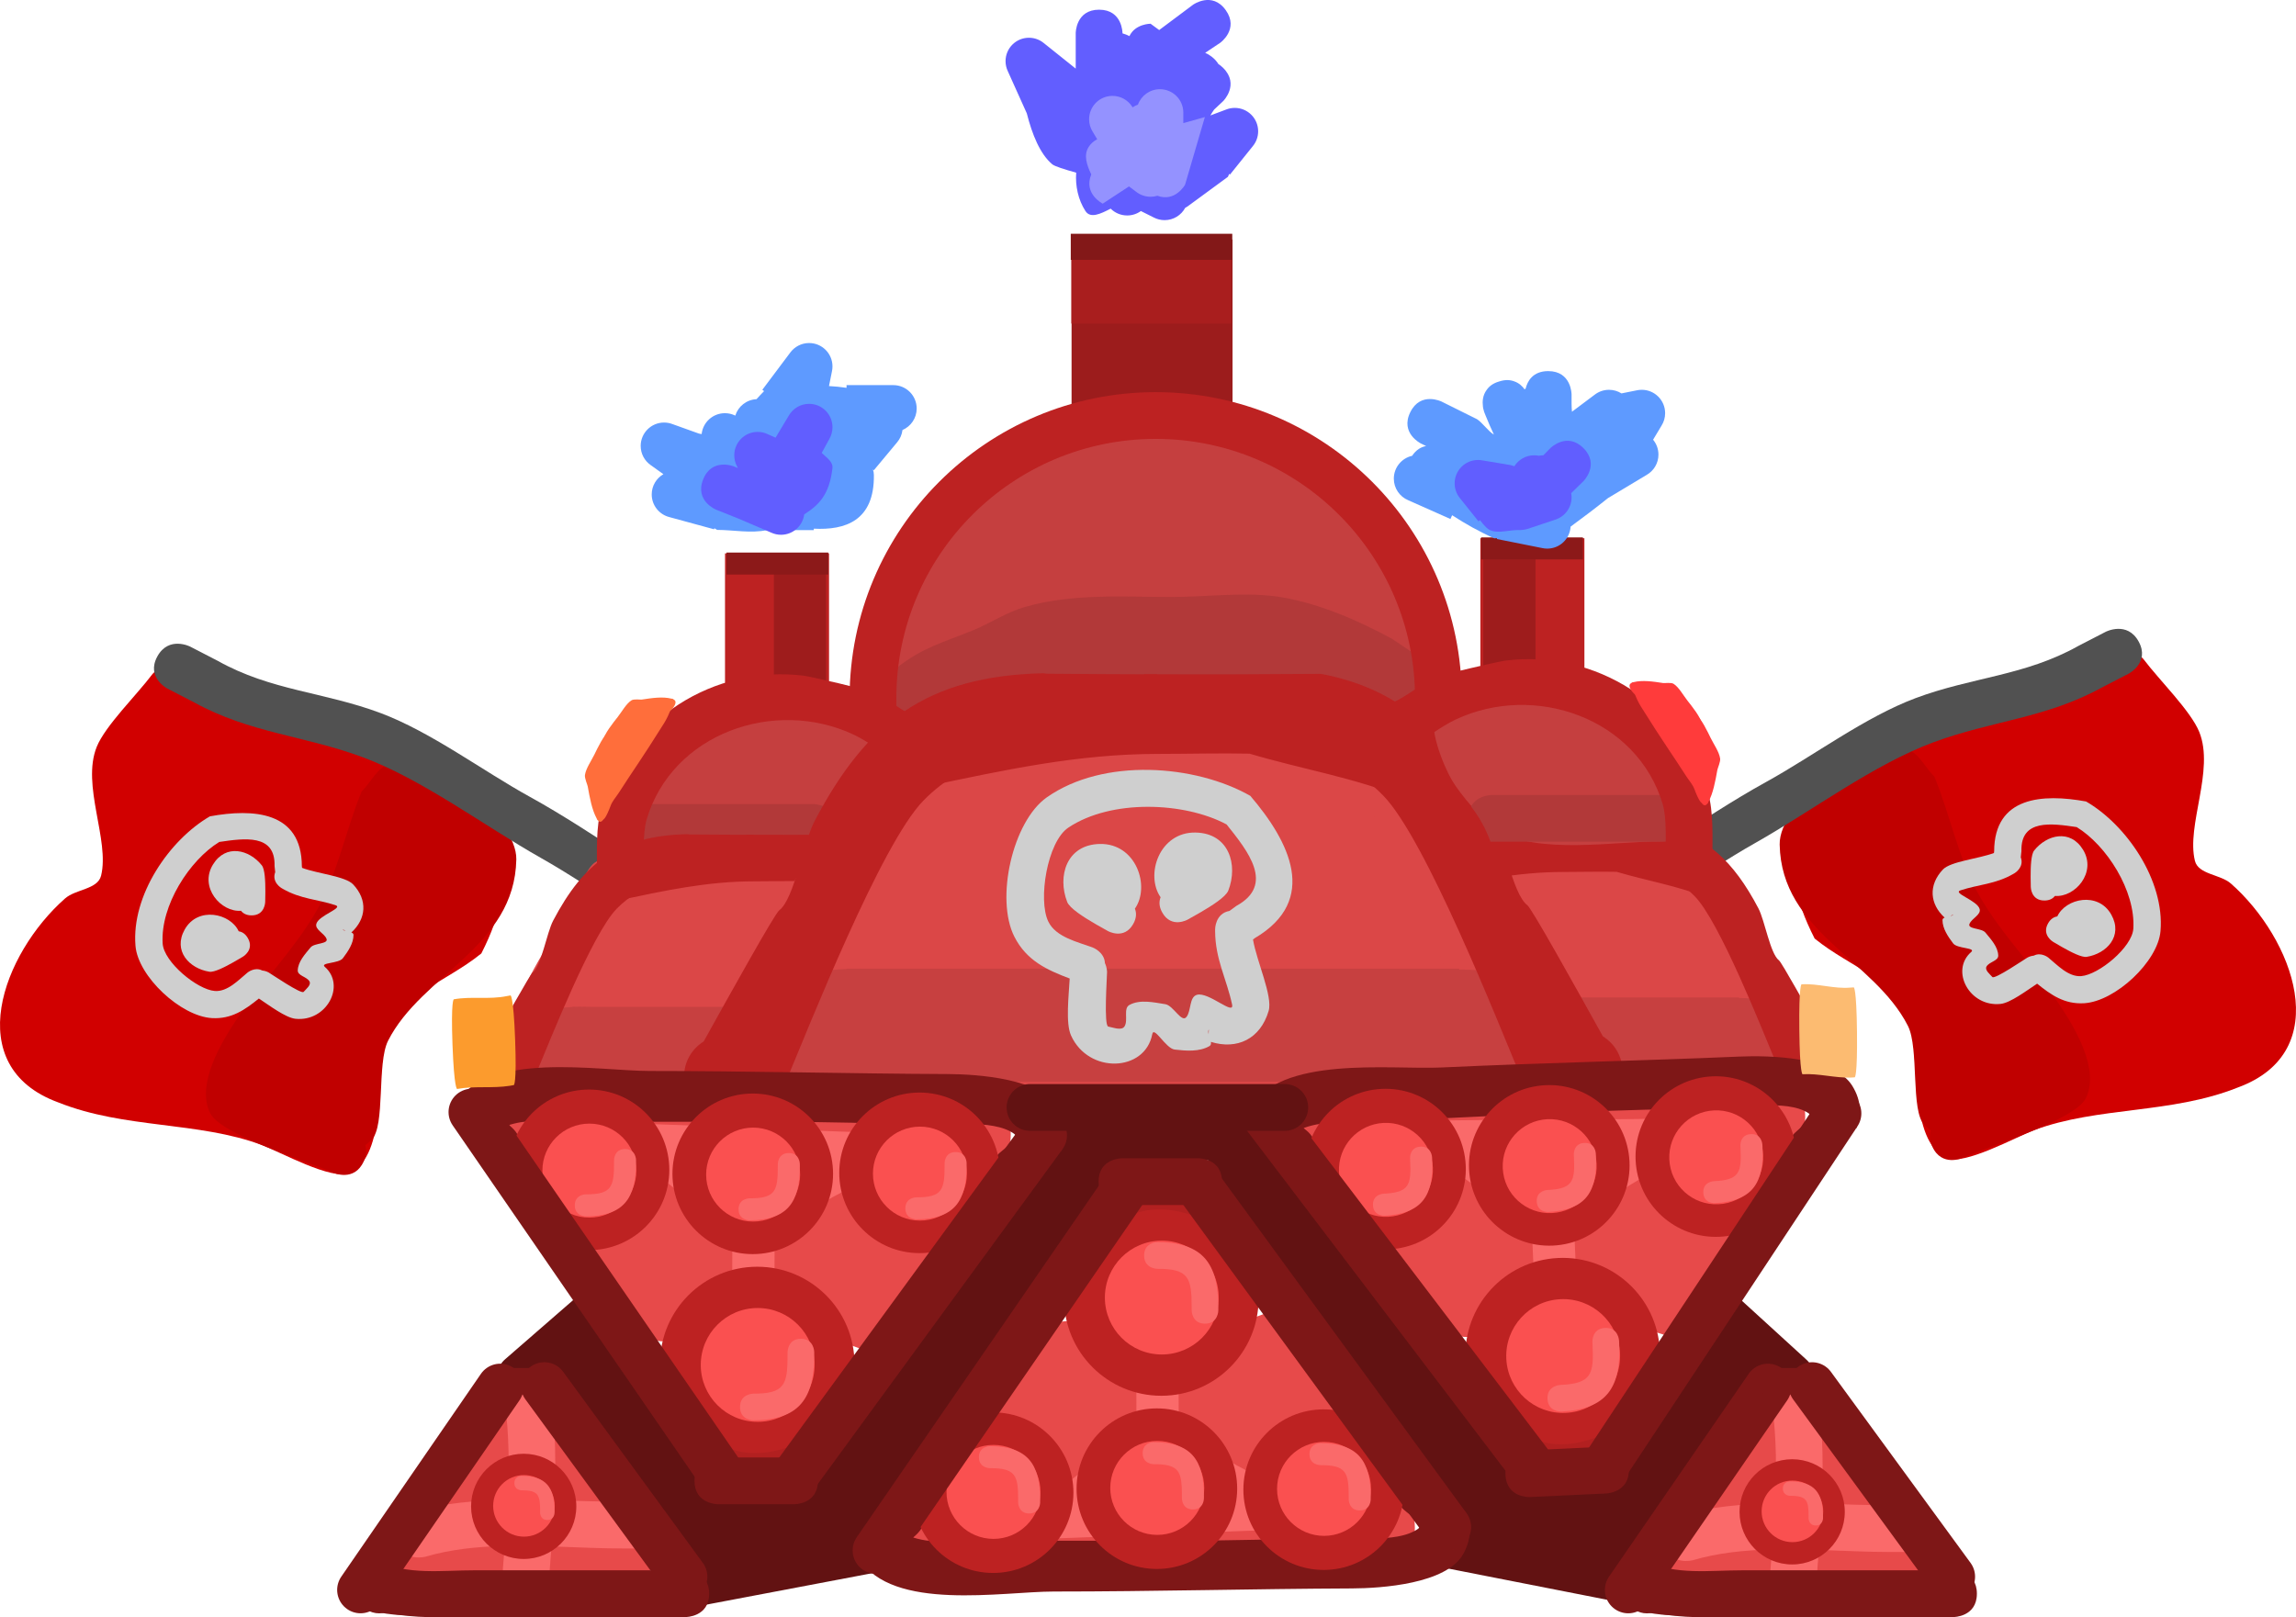 <svg version="1.1" xmlns="http://www.w3.org/2000/svg" xmlns:xlink="http://www.w3.org/1999/xlink" width="245.492" height="172.958" viewBox="0,0,245.492,172.958"><g transform="translate(-117.254,-81.021)"><g data-paper-data="{&quot;isPaintingLayer&quot;:true}" fill-rule="nonzero" stroke-linejoin="miter" stroke-miterlimit="10" stroke-dasharray="" stroke-dashoffset="0" style="mix-blend-mode: normal"><g data-paper-data="{&quot;index&quot;:null}" stroke="none" stroke-width="0.5" stroke-linecap="butt"><path d="M154.845,160.572c4.226,1.765 7.785,3.879 12.265,4.998l0.089,-0.073c0,0 1.643,0 2.235,1.347c0.501,-0.099 1.101,-0.022 1.776,0.428c2.034,1.356 0.678,3.39 0.678,3.39l-0.601,0.162c0,4.819 -0.323,7.762 -2.567,12.159c-3.985,3.237 -8.499,4.112 -10.204,9.353c-1.066,3.278 0.177,12.271 -3.885,14.119c-1.863,0.848 -7.451,-2.264 -9.391,-2.986c-6.825,-2.542 -14.63,-1.711 -21.75,-4.552c-10.551,-3.855 -5.918,-15.966 0.721,-21.814c1.139,-1.004 3.486,-0.96 3.85,-2.434c0.941,-3.809 -2.123,-9.664 -0.465,-13.781c0.906,-2.248 4.312,-5.59 5.907,-7.716c0,0 1.467,-1.955 3.422,-0.489c0.731,0.548 0.984,1.165 1.014,1.722c5.006,5.24 10.532,3.507 16.905,6.168z" fill="#d10000"/><path d="M156.311,203.5c0.146,0.463 0.143,1.036 -0.17,1.726c-1.011,2.225 -3.237,1.214 -3.237,1.214c-2.611,-1.203 -11.967,-3.989 -13.172,-6.372c-1.543,-3.051 1.179,-7.551 2.767,-9.946c2.672,-4.028 6.158,-7.454 8.58,-11.66c2.26,-3.923 3.117,-8.617 4.839,-12.794c1.012,-0.993 1.672,-2.593 3.037,-2.979c4.574,-1.293 13.59,5.804 13.505,10.237c-0.18,9.386 -10.115,12.293 -13.711,19.391c-1.217,2.402 -0.273,9.141 -1.756,10.579c-0.234,0.227 -0.461,0.428 -0.683,0.605z" fill="#c00000"/><path d="M134.073,151.229c1.223,-2.241 3.527,-1.052 3.527,-1.052l2.922,1.509c5.711,3.206 11.375,3.325 17.422,5.59c5.387,2.017 10.909,6.173 15.978,8.967c7.127,3.929 13.978,9.296 21.282,12.751c2.536,1.2 5.359,1.868 7.717,3.374c0,0 2.17,1.408 0.723,3.519c-1.447,2.111 -3.617,0.704 -3.617,0.704c-2.142,-1.416 -4.791,-1.926 -7.115,-3.038c-6.126,-2.931 -11.923,-7.453 -17.87,-10.81c-5.948,-3.359 -12.641,-8.39 -19.03,-10.753c-6.266,-2.318 -12.03,-2.566 -18.006,-5.858l-2.85,-1.471c0,0 -2.304,-1.189 -1.082,-3.431z" fill="#515151"/><path d="M146.61,173.625c0.098,-3.463 -3.258,-2.952 -5.909,-2.565c-3.192,1.955 -6.307,6.813 -6.055,10.861c0.123,1.983 3.687,4.927 5.574,5.076c1.373,0.108 2.571,-1.209 3.513,-1.978c0,0 0.766,-0.623 1.55,-0.214c0.389,0.035 0.685,0.208 0.685,0.208c0.328,0.192 3.505,2.36 3.749,2.081c0.282,-0.321 0.83,-0.739 0.629,-1.116c-0.271,-0.506 -1.275,-0.604 -1.257,-1.178c0.029,-0.938 0.776,-1.732 1.37,-2.458c0.41,-0.502 1.957,-0.345 1.701,-0.941c-0.252,-0.587 -1.249,-0.965 -1.083,-1.581c0.249,-0.919 2.95,-1.697 2.045,-1.996c-1.913,-0.632 -3.727,-0.653 -5.617,-1.741l-0.161,-0.094c0,0 -1.062,-0.621 -0.665,-1.698zM139.908,189.898c-3.333,-0.197 -7.892,-4.45 -8.167,-7.718c-0.457,-5.425 3.651,-11.367 7.959,-13.859c4.635,-0.844 9.808,-0.548 9.828,5.333l0.023,0.177c1.643,0.622 4.638,0.895 5.461,1.77c1.574,1.671 1.402,3.689 -0.19,5.142c0.137,0.051 0.231,0.127 0.23,0.269c-0.006,0.914 -0.594,1.761 -1.144,2.492c-0.427,0.568 -2.462,0.446 -1.927,0.913c2.278,1.989 0.186,5.907 -3.139,5.555c-1.055,-0.112 -2.778,-1.422 -3.91,-2.166c-1.473,1.19 -2.91,2.218 -5.025,2.093zM154.211,180.593c-0.222,-0.135 -0.39,-0.271 -0.282,-0.156c0.069,0.074 0.169,0.121 0.282,0.156z" fill="#cfcfcf"/><path d="M142.778,180.615c0.336,0.051 0.696,0.243 0.977,0.729c0.728,1.264 -0.536,1.992 -0.536,1.992c-0.199,0.115 -0.494,0.291 -0.833,0.486c-0.056,0.038 -0.113,0.07 -0.17,0.097c-0.907,0.514 -2.055,1.103 -2.576,1.02c-2.136,-0.339 -3.921,-2.219 -2.639,-4.513c1.395,-2.496 4.884,-1.752 5.777,0.189z" fill="#cfcfcf"/><path d="M140.023,173.48c1.37,-2.243 3.883,-1.611 5.227,0.084c0.328,0.414 0.378,1.702 0.376,2.745c0.005,0.064 0.005,0.129 -0.001,0.196c-0.003,0.391 -0.013,0.735 -0.015,0.964c0,0 -0.014,1.459 -1.473,1.444c-0.561,-0.005 -0.905,-0.225 -1.115,-0.493c-2.129,0.174 -4.491,-2.501 -3,-4.941z" data-paper-data="{&quot;index&quot;:null}" fill="#cfcfcf"/></g><g data-paper-data="{&quot;index&quot;:null}" stroke="none" stroke-width="0.5" stroke-linecap="butt"><path d="M325.155,158.982c6.373,-2.661 11.899,-0.928 16.905,-6.168c0.03,-0.557 0.283,-1.174 1.014,-1.722c1.955,-1.467 3.422,0.489 3.422,0.489c1.595,2.126 5.001,5.468 5.907,7.716c1.659,4.117 -1.406,9.972 -0.465,13.781c0.364,1.474 2.711,1.43 3.85,2.434c6.639,5.848 11.272,17.959 0.721,21.814c-7.12,2.842 -14.925,2.011 -21.75,4.552c-1.94,0.723 -7.528,3.834 -9.391,2.986c-4.062,-1.848 -2.819,-10.841 -3.885,-14.119c-1.705,-5.241 -6.219,-6.116 -10.204,-9.353c-2.244,-4.396 -2.567,-7.34 -2.567,-12.159l-0.601,-0.162c0,0 -1.356,-2.034 0.678,-3.39c0.675,-0.45 1.276,-0.527 1.776,-0.428c0.592,-1.347 2.235,-1.347 2.235,-1.347l0.089,0.073c4.48,-1.119 8.039,-3.233 12.265,-4.998z" fill="#d10000"/><path d="M323.689,201.91c-0.222,-0.177 -0.45,-0.378 -0.683,-0.605c-1.483,-1.438 -0.539,-8.177 -1.756,-10.579c-3.596,-7.097 -13.531,-10.005 -13.711,-19.391c-0.085,-4.433 8.931,-11.53 13.505,-10.237c1.365,0.386 2.025,1.986 3.037,2.979c1.722,4.177 2.579,8.871 4.839,12.794c2.423,4.205 5.909,7.632 8.58,11.66c1.588,2.394 4.31,6.895 2.767,9.946c-1.205,2.383 -10.561,5.169 -13.172,6.372c0,0 -2.225,1.011 -3.237,-1.214c-0.314,-0.69 -0.316,-1.263 -0.17,-1.726z" fill="#c00000"/><path d="M345.927,149.639c1.223,2.241 -1.082,3.431 -1.082,3.431l-2.85,1.471c-5.976,3.292 -11.74,3.54 -18.006,5.858c-6.389,2.363 -13.082,7.395 -19.03,10.753c-5.947,3.358 -11.744,7.879 -17.87,10.81c-2.324,1.112 -4.973,1.622 -7.115,3.038c0,0 -2.17,1.408 -3.617,-0.704c-1.447,-2.111 0.723,-3.519 0.723,-3.519c2.357,-1.506 5.181,-2.174 7.717,-3.374c7.304,-3.455 14.155,-8.822 21.282,-12.751c5.068,-2.794 10.591,-6.95 15.978,-8.967c6.047,-2.264 11.711,-2.383 17.422,-5.59l2.922,-1.509c0,0 2.304,-1.189 3.527,1.052z" fill="#515151"/><path d="M333.32,172.702c0.397,1.077 -0.665,1.698 -0.665,1.698l-0.161,0.094c-1.89,1.088 -3.704,1.109 -5.617,1.741c-0.904,0.299 1.796,1.076 2.045,1.996c0.167,0.617 -0.831,0.994 -1.083,1.581c-0.255,0.596 1.291,0.439 1.701,0.941c0.594,0.726 1.341,1.521 1.37,2.458c0.018,0.574 -0.986,0.672 -1.257,1.178c-0.202,0.376 0.347,0.795 0.629,1.116c0.244,0.278 3.421,-1.89 3.749,-2.081c0,0 0.296,-0.173 0.685,-0.208c0.784,-0.409 1.55,0.214 1.55,0.214c0.943,0.769 2.141,2.087 3.513,1.978c1.887,-0.149 5.451,-3.093 5.574,-5.076c0.252,-4.048 -2.862,-8.906 -6.055,-10.861c-2.652,-0.387 -6.007,-0.898 -5.909,2.565zM340.092,188.309c-2.115,0.125 -3.552,-0.903 -5.025,-2.093c-1.132,0.744 -2.856,2.054 -3.91,2.166c-3.325,0.352 -5.417,-3.566 -3.139,-5.555c0.535,-0.467 -1.5,-0.345 -1.927,-0.913c-0.549,-0.73 -1.137,-1.578 -1.144,-2.492c-0.001,-0.142 0.093,-0.218 0.23,-0.269c-1.591,-1.453 -1.763,-3.471 -0.19,-5.142c0.823,-0.874 3.818,-1.148 5.461,-1.77l0.023,-0.177c0.02,-5.881 5.192,-6.177 9.828,-5.333c4.308,2.492 8.416,8.434 7.959,13.859c-0.275,3.268 -4.834,7.522 -8.167,7.718zM326.071,178.848c0.108,-0.115 -0.06,0.02 -0.282,0.156c0.113,-0.035 0.213,-0.082 0.282,-0.156z" fill="#cfcfcf"/><path d="M337.222,179.025c0.893,-1.941 4.383,-2.685 5.777,-0.189c1.282,2.294 -0.503,4.174 -2.639,4.513c-0.521,0.083 -1.669,-0.506 -2.576,-1.02c-0.058,-0.027 -0.115,-0.059 -0.17,-0.097c-0.339,-0.195 -0.634,-0.372 -0.833,-0.486c0,0 -1.264,-0.728 -0.536,-1.992c0.28,-0.487 0.64,-0.678 0.977,-0.729z" fill="#cfcfcf"/><path d="M339.977,171.891c1.491,2.44 -0.871,5.115 -3,4.941c-0.21,0.268 -0.553,0.487 -1.115,0.493c-1.459,0.014 -1.473,-1.444 -1.473,-1.444c-0.002,-0.23 -0.011,-0.573 -0.015,-0.964c-0.006,-0.067 -0.006,-0.132 -0.001,-0.196c-0.003,-1.043 0.048,-2.331 0.376,-2.745c1.344,-1.695 3.858,-2.327 5.227,-0.084z" data-paper-data="{&quot;index&quot;:null}" fill="#cfcfcf"/></g><path d="M231.828,143.264v-36.628h17.211v36.628z" fill="#9c1c1c" stroke="none" stroke-width="0" stroke-linecap="butt"/><path d="M213.192,156.486c0,-15.37 12.459,-27.829 27.829,-27.829c15.37,0 27.829,12.459 27.829,27.829c0,15.37 -12.459,27.829 -27.829,27.829c-15.37,0 -27.829,-12.459 -27.829,-27.829z" fill="#c53f3f" stroke="#c53f3f" stroke-width="5" stroke-linecap="butt"/><path d="M212.952,156.164c-0.065,-0.069 -0.13,-0.143 -0.194,-0.223c-1.562,-1.952 0.39,-3.514 0.39,-3.514c2.802,-2.198 4.964,-2.699 8.141,-4.001c1.878,-0.77 3.603,-1.937 5.554,-2.498c5.094,-1.466 10.466,-1.065 15.694,-1.065c3.764,0 8.076,-0.598 11.773,0.032c4.077,0.695 8.181,2.481 11.782,4.442c0.823,0.553 1.646,1.105 2.47,1.658l0.112,0.237l0.071,-0.071l1.936,1.936c0.452,0.452 0.732,1.077 0.732,1.768c0,1.381 -1.119,2.5 -2.5,2.5c-0.321,0 -0.627,-0.06 -0.909,-0.17l-1.994,-0.725c-2.106,0.105 -4.243,0.149 -6.14,-0.095c-3.825,-0.491 -7.628,-1.827 -11.507,-2.166c-5.677,-0.495 -12.648,-0.671 -18.318,-0.012c-4.809,0.559 -8.608,2.359 -13.028,3.985l-1.58,0.151c0,0 -2.273,0 -2.484,-2.167z" fill="#b23939" stroke="none" stroke-width="0.5" stroke-linecap="butt"/><path d="M210.593,155.687c0,-16.695 13.534,-30.229 30.229,-30.229c16.695,0 30.229,13.534 30.229,30.229c0,16.695 -13.534,30.229 -30.229,30.229c-16.695,0 -30.229,-13.534 -30.229,-30.229z" fill="none" stroke="#bd2222" stroke-width="5" stroke-linecap="butt"/><path d="M184.084,169.328c-0.139,-0.166 -0.269,-0.365 -0.387,-0.601c-1.118,-2.236 1.118,-3.354 1.118,-3.354l1.131,-0.482c0.095,-0.021 0.631,-0.141 1.328,-0.295c0.288,-0.955 0.583,-1.906 1.149,-2.712c2.81,-4.002 10.275,-5.4 14.735,-5.387c2.246,0.007 5.985,-0.367 7.454,2.102c1.004,1.687 -0.786,5.958 -1.687,7.498c-0.836,1.429 -3.444,4.539 -4.764,5.326c-4.461,2.66 -12.641,1.187 -17.674,1.187c0,0 -2.5,0 -2.5,-2.5c0,-0.294 0.035,-0.553 0.095,-0.782z" fill="#c53f3f" stroke="none" stroke-width="0.5" stroke-linecap="butt"/><path d="M206.746,169.514c0,2.5 -2.5,2.5 -2.5,2.5c-5.346,0 -13.019,0 -18.365,0c0,0 -2.5,0 -2.5,-2.5c0,-2.5 2.5,-2.5 2.5,-2.5c5.346,0 10.691,0 16.037,0h2.328c0,0 2.5,0 2.5,2.5z" fill="#b23939" stroke="none" stroke-width="0.5" stroke-linecap="butt"/><path d="M284.222,240.213c0.506,0.001 3.838,0.169 4.585,-0.296c2.922,-1.821 4.927,-7.641 6.617,-10.512c1.236,-2.099 2.58,-5.218 5.789,-5.156c8.978,0.174 4.9,5.603 2.608,9.545c-2.045,2.029 -3.479,4.427 -5.162,6.772c-1.811,2.524 -2.448,5.767 -5.511,7.329c-2.323,1.184 -6.382,0.587 -8.926,0.58c-3.005,-0.008 -7.179,-0.153 -9.924,-1.569c-2.75,-1.418 -4.54,-4.529 -6.388,-6.882c-3.706,-4.722 -7.741,-9.18 -10.948,-14.293c-2.426,-4.29 -5.629,-8.058 -7.638,-12.656c-0.807,-1.846 -1.263,-5.96 -2.922,-7.979c-0.005,0 -0.01,0 -0.014,0c-1.664,0.454 -3.556,0.306 -5.405,0.404c-0.068,0.265 -0.178,0.513 -0.323,0.737l-1.598,2.557c0.068,0.561 -4.051,6.233 -4.26,6.556c-3,4.628 -5.214,9.83 -8.613,14.214c-2.167,2.796 -5.074,5.246 -7.126,8.088c-1.805,2.5 -1.981,5.548 -4.422,7.726c-1.171,1.044 -2.245,2.951 -3.803,2.771c-1.277,-0.147 -2.226,-0.512 -2.913,-1.033c-0.385,0.242 -0.84,0.381 -1.327,0.381c-1.179,0 -2.167,-0.816 -2.431,-1.914c-0.108,-0.007 -0.217,-0.015 -0.325,-0.021c-1.459,1.261 -3.617,1.947 -5.313,2.477c-2.57,0.803 -7.797,1.592 -10.395,0.614c-3.222,-1.212 -4.728,-4.66 -5.981,-8.076c-1.572,-1.697 -2.496,-4.056 -3.11,-6.779c-0.031,-0.137 -0.067,-0.274 -0.106,-0.411c-1.05,-1.738 -2.147,-3.45 -2.991,-5.294c0,0 -1.034,-2.276 1.241,-3.31c0.759,-0.345 1.379,-0.322 1.87,-0.138c0.453,-0.456 1.08,-0.738 1.774,-0.738c0.69,0 1.315,0.28 1.768,0.732l1.957,1.957l-0.082,0.082l0.301,0.169c2.353,4.059 5.424,7.119 8.401,10.665c0.743,0.885 1.235,2.536 2.648,2.787c2.313,0.411 4.618,-0.346 6.95,-0.568c-0.35,-3.306 1.145,-7.119 3.1,-9.893c0.977,-1.386 2.292,-2.538 3.119,-4.019l1.281,-2.241c0.424,-0.776 1.248,-1.302 2.195,-1.302c0.33,0 0.645,0.064 0.933,0.18c4.15,-5.95 8.751,-11.249 13.474,-16.916l0.027,-0.017l-0.007,-0.006l2.274,-2.599c0.394,-0.455 0.948,-0.766 1.575,-0.845c0.637,-0.866 1.839,-1.472 2.771,-2.032c2.677,-1.609 7.444,-1.178 10.42,-0.918c1.195,0.104 2.484,0.031 3.552,0.576c0.243,0.124 0.473,0.257 0.692,0.398h1.798c1.381,0 2.5,1.119 2.5,2.5c0,0.056 -0.002,0.112 -0.005,0.167c0.625,0.137 1.163,0.508 1.516,1.016l1.611,2.256l-0.091,0.065l0.25,0.189c2.299,5.748 7.059,10.163 10.542,15.198c2.133,-0.942 3.199,1.191 3.199,1.191l0.261,0.53c1.74,3.045 3.53,6.1 5.457,8.99c0.426,0.639 0.84,1.121 1.193,1.525c0.428,0.332 0.848,0.653 1.256,0.96l2.409,1.205c0.846,0.401 1.43,1.262 1.43,2.26c0,1.243 -0.908,2.275 -2.096,2.468c1.66,-0.062 3.707,-0.405 4.815,-0.401z" fill="#621212" stroke="none" stroke-width="0.5" stroke-linecap="butt"/><path d="M172.894,228.275l9.081,-7.897" fill="none" stroke="#621212" stroke-width="5" stroke-linecap="round"/><path d="M308.719,228.275l-9.081,-8.292" fill="none" stroke="#621212" stroke-width="5" stroke-linecap="round"/><path d="M189.083,250.781l22.901,-4.343" fill="none" stroke="#621212" stroke-width="5" stroke-linecap="round"/><path d="M271.209,246.043l22.111,4.343" fill="none" stroke="#621212" stroke-width="5" stroke-linecap="round"/><g stroke-linecap="butt"><g fill="#db4747" stroke="#000000" stroke-width="0"><path d="M203.383,174.688c7.185,0.697 11.075,2.575 14.146,9.332c0.707,1.556 2.01,3.036 2.102,4.825c0.042,0.829 -0.088,1.53 -0.362,2.12c0.967,-0.118 1.838,-0.045 2.387,0.498c4.2,4.149 -3.516,5.584 -6.508,5.584c-16.763,0 -20.343,-0.671 -31.483,-0.869c-2.056,-0.037 -4.024,-0.696 -5.953,0.009c-0.828,0.302 -4.619,1.474 -5.637,0.675c-1.077,-0.108 -1.863,-0.768 -1.608,-2.37c-0.012,-0.093 -0.018,-0.187 -0.018,-0.283c0,-0.392 0.102,-0.764 0.284,-1.096c1.471,-5.237 4.429,-10.052 7.357,-14.777c0.435,-0.702 1.667,-4.271 2.701,-5.029c2.225,-1.631 5.705,-1.289 8.322,-1.722c2.329,-0.385 8.379,-1.61 10.491,0.204c0.892,0.766 1.351,1.767 1.306,2.661c0.873,0.08 1.703,0.164 2.473,0.238z"/><path d="M224.144,193.017c0.182,0.333 0.284,0.704 0.284,1.096c0,0.096 -0.006,0.19 -0.018,0.283c0.345,2.172 -1.224,2.612 -2.836,2.293c-1.262,-0.249 -2.55,-0.963 -2.968,-1.674c-3.218,-5.481 -4.197,-13.089 -8.954,-17.88c-0.464,-0.467 -3.425,-0.314 -3.615,-0.322c-3.197,-0.14 -5.113,-0.141 -9.264,-0.284c-3.321,-0.114 -3.537,-3.09 -1.502,-4.836c2.113,-1.814 8.162,-0.589 10.491,-0.204c2.617,0.433 6.097,0.09 8.322,1.722c1.034,0.758 2.266,4.327 2.701,5.029c2.929,4.725 5.886,9.54 7.357,14.777z" data-paper-data="{&quot;index&quot;:null}"/></g><g fill="#c74040" stroke="none"><path d="M171.104,192.23c0,-1.951 3.639,-3.533 8.128,-3.533c4.489,0 8.128,1.582 8.128,3.533c0,1.951 -3.639,3.533 -8.128,3.533c-4.489,0 -8.128,-1.582 -8.128,-3.533z" stroke-width="NaN"/><path d="M208.431,192.282c0,-1.951 3.639,-3.533 8.128,-3.533c4.489,0 8.128,1.582 8.128,3.533c0,1.951 -3.639,3.533 -8.128,3.533c-4.489,0 -8.128,-1.582 -8.128,-3.533z" stroke-width="NaN"/><path d="M178.396,195.764v-7.067h38.285v7.067z" stroke-width="0"/></g><path d="M174.194,185.046c0.942,-0.713 1.515,-4.262 2.203,-5.57c3.259,-6.201 7.019,-9.074 14.277,-9.244c0.01,-0 0.02,-0 0.029,-0.001c0.089,0.018 0.18,0.027 0.273,0.029c0.007,0 0.014,0 0.021,0c2.271,0.021 4.542,0.034 6.813,0.04c1.637,1.66 1.603,2.726 -0.103,4.411c-1.021,1.008 -2.875,0.297 -4.318,0.322c-4.116,0.072 -7.416,0.317 -10.195,3.165c-2.651,2.716 -7.182,14.208 -8.552,17.477c-0.448,1.069 -3.914,4.049 -5.111,1.98c-0.769,-0.449 -1.286,-1.276 -1.286,-2.223c0,-0.921 0.488,-1.729 1.223,-2.185c1.691,-3.042 4.435,-7.981 4.725,-8.201z" fill="#bd2222" stroke="none" stroke-width="0.5"/><path d="M225.664,192.929c0.735,0.456 1.223,1.264 1.223,2.185c0,0.947 -0.516,1.774 -1.286,2.223c-1.197,2.069 -4.662,-0.91 -5.111,-1.98c-1.371,-3.269 -5.901,-14.761 -8.552,-17.477c-2.779,-2.847 -6.078,-3.093 -10.195,-3.165c-1.443,-0.025 -3.297,0.686 -4.318,-0.322c-1.595,-1.576 -1.728,-2.61 -0.4,-4.096c3.651,0.012 7.302,0.003 10.953,-0.027c0.063,0.008 0.126,0.016 0.189,0.024c4.932,0.975 7.916,3.817 10.569,8.864c0.688,1.308 1.261,4.857 2.203,5.57c0.29,0.22 3.034,5.159 4.725,8.201z" data-paper-data="{&quot;index&quot;:null}" fill="#bd2222" stroke="none" stroke-width="0.5"/><path d="M214.345,177.892c-0.264,0.522 -0.793,0.261 -0.793,0.261l-0.214,-0.108c-3.295,-1.312 -6.417,-1.801 -9.756,-2.787c-1.871,-0.042 -3.763,0.015 -5.69,0.015c-5.067,0 -9.616,1.006 -14.508,2.034c0,0 -0.578,0.12 -0.7,-0.451c-0.122,-0.572 0.457,-0.692 0.457,-0.692c0.457,-0.094 0.911,-0.188 1.362,-0.281c-0.146,-0.4 0.244,-0.656 0.244,-0.656c3.642,-2.384 8.747,-1.294 12.861,-1.633c5.183,-0.004 10.65,0.521 15.813,1.026l0.071,-0.003c0,0 0.591,0 0.591,0.584c0,0.584 -0.591,0.584 -0.591,0.584l-0.188,-0.003c-0.29,-0.029 -0.581,-0.058 -0.873,-0.087c0.095,0.12 0.155,0.297 0.062,0.542c-0.034,0.089 -0.077,0.158 -0.125,0.212c0.467,0.157 0.937,0.327 1.409,0.512l0.304,0.148c0,0 0.529,0.261 0.264,0.784zM187.248,175.326c0.929,-0.182 1.854,-0.353 2.782,-0.507c-0.966,0.075 -1.905,0.225 -2.782,0.507z" fill="#bd2222" stroke="none" stroke-width="0.5"/></g><g stroke-linecap="butt"><g fill="#db4747" stroke="#000000" stroke-width="0"><path d="M289.91,173.686c7.185,0.697 11.075,2.575 14.146,9.332c0.707,1.556 2.01,3.036 2.102,4.825c0.042,0.829 -0.088,1.53 -0.362,2.12c0.967,-0.118 1.838,-0.045 2.387,0.498c4.2,4.149 -3.516,5.584 -6.508,5.584c-16.763,0 -20.343,-0.671 -31.483,-0.869c-2.056,-0.037 -4.024,-0.696 -5.953,0.009c-0.828,0.302 -4.619,1.474 -5.637,0.675c-1.077,-0.108 -1.863,-0.768 -1.608,-2.37c-0.012,-0.093 -0.018,-0.187 -0.018,-0.283c0,-0.392 0.102,-0.764 0.284,-1.096c1.471,-5.237 4.429,-10.052 7.357,-14.777c0.435,-0.702 1.667,-4.271 2.701,-5.029c2.225,-1.631 5.705,-1.289 8.322,-1.722c2.329,-0.385 8.379,-1.61 10.491,0.204c0.892,0.766 1.351,1.767 1.306,2.661c0.873,0.08 1.703,0.164 2.473,0.238z"/><path d="M310.671,192.015c0.182,0.333 0.284,0.704 0.284,1.096c0,0.096 -0.006,0.19 -0.018,0.283c0.345,2.172 -1.224,2.612 -2.836,2.293c-1.262,-0.249 -2.55,-0.963 -2.968,-1.674c-3.218,-5.481 -4.197,-13.089 -8.954,-17.88c-0.464,-0.467 -3.425,-0.314 -3.615,-0.322c-3.197,-0.14 -5.113,-0.141 -9.264,-0.284c-3.321,-0.114 -3.537,-3.09 -1.502,-4.836c2.113,-1.814 8.162,-0.589 10.491,-0.204c2.617,0.433 6.097,0.09 8.322,1.722c1.034,0.758 2.266,4.327 2.701,5.029c2.929,4.725 5.886,9.54 7.357,14.777z" data-paper-data="{&quot;index&quot;:null}"/></g><g fill="#c74040" stroke="none"><path d="M257.631,191.228c0,-1.951 3.639,-3.533 8.128,-3.533c4.489,0 8.128,1.582 8.128,3.533c0,1.951 -3.639,3.533 -8.128,3.533c-4.489,0 -8.128,-1.582 -8.128,-3.533z" stroke-width="NaN"/><path d="M294.958,191.28c0,-1.951 3.639,-3.533 8.128,-3.533c4.489,0 8.128,1.582 8.128,3.533c0,1.951 -3.639,3.533 -8.128,3.533c-4.489,0 -8.128,-1.582 -8.128,-3.533z" stroke-width="NaN"/><path d="M264.923,194.762v-7.067h38.285v7.067z" stroke-width="0"/></g><path d="M260.722,184.044c0.942,-0.713 1.515,-4.261 2.203,-5.57c3.259,-6.201 7.019,-9.074 14.277,-9.244c0.01,-0 0.02,-0 0.029,-0.001c0.089,0.018 0.18,0.027 0.273,0.029c0.007,0 0.014,0 0.021,0c2.271,0.021 4.542,0.034 6.813,0.04c1.637,1.66 1.603,2.726 -0.103,4.411c-1.021,1.008 -2.875,0.297 -4.318,0.322c-4.116,0.072 -7.415,0.317 -10.195,3.165c-2.651,2.716 -7.182,14.208 -8.552,17.477c-0.448,1.069 -3.914,4.049 -5.111,1.98c-0.769,-0.449 -1.286,-1.276 -1.286,-2.223c0,-0.921 0.488,-1.729 1.223,-2.185c1.691,-3.042 4.435,-7.981 4.725,-8.201z" fill="#bd2222" stroke="none" stroke-width="0.5"/><path d="M312.192,191.927c0.735,0.456 1.223,1.264 1.223,2.185c0,0.947 -0.516,1.774 -1.286,2.223c-1.197,2.069 -4.662,-0.91 -5.111,-1.98c-1.371,-3.269 -5.901,-14.761 -8.552,-17.477c-2.779,-2.847 -6.078,-3.093 -10.195,-3.165c-1.443,-0.025 -3.297,0.686 -4.318,-0.322c-1.595,-1.576 -1.728,-2.61 -0.4,-4.096c3.651,0.012 7.302,0.003 10.953,-0.027c0.063,0.008 0.126,0.016 0.189,0.024c4.932,0.975 7.916,3.817 10.569,8.864c0.688,1.308 1.261,4.857 2.203,5.57c0.29,0.22 3.034,5.159 4.725,8.201z" data-paper-data="{&quot;index&quot;:null}" fill="#bd2222" stroke="none" stroke-width="0.5"/><path d="M300.872,176.89c-0.264,0.522 -0.793,0.261 -0.793,0.261l-0.214,-0.108c-3.295,-1.312 -6.417,-1.801 -9.756,-2.787c-1.871,-0.042 -3.763,0.015 -5.69,0.015c-5.067,0 -9.616,1.006 -14.508,2.034c0,0 -0.578,0.12 -0.7,-0.451c-0.122,-0.572 0.457,-0.692 0.457,-0.692c0.457,-0.094 0.911,-0.188 1.362,-0.281c-0.146,-0.4 0.244,-0.656 0.244,-0.656c3.642,-2.384 8.747,-1.294 12.861,-1.633c5.183,-0.004 10.65,0.521 15.813,1.026l0.071,-0.003c0,0 0.591,0 0.591,0.584c0,0.584 -0.591,0.584 -0.591,0.584l-0.188,-0.003c-0.29,-0.029 -0.581,-0.058 -0.873,-0.087c0.095,0.12 0.155,0.297 0.062,0.542c-0.034,0.089 -0.077,0.158 -0.125,0.212c0.467,0.157 0.937,0.327 1.409,0.512l0.304,0.148c0,0 0.529,0.261 0.264,0.784zM273.775,174.324c0.929,-0.182 1.854,-0.353 2.782,-0.507c-0.966,0.075 -1.905,0.225 -2.782,0.507z" fill="#bd2222" stroke="none" stroke-width="0.5"/></g><g stroke-linecap="butt"><g fill="#db4747" stroke="#000000" stroke-width="0"><path d="M250.519,160.645c12.294,1.193 18.95,4.406 24.204,15.968c1.21,2.663 3.439,5.194 3.596,8.255c0.073,1.418 -0.15,2.617 -0.62,3.627c1.654,-0.203 3.145,-0.077 4.085,0.852c7.186,7.1 -6.016,9.554 -11.136,9.554c-28.681,0 -34.807,-1.148 -53.869,-1.487c-3.519,-0.063 -6.885,-1.19 -10.185,0.016c-1.416,0.517 -7.902,2.522 -9.645,1.155c-1.842,-0.185 -3.187,-1.314 -2.752,-4.055c-0.02,-0.159 -0.031,-0.32 -0.031,-0.484c0,-0.671 0.174,-1.307 0.486,-1.876c2.517,-8.961 7.578,-17.2 12.589,-25.284c0.744,-1.2 2.852,-7.307 4.622,-8.605c3.807,-2.791 9.761,-2.205 14.239,-2.946c3.985,-0.659 14.336,-2.754 17.951,0.349c1.526,1.31 2.312,3.024 2.235,4.553c1.493,0.136 2.914,0.28 4.231,0.408z"/><path d="M286.042,192.007c0.312,0.569 0.486,1.205 0.486,1.876c0,0.163 -0.01,0.325 -0.031,0.484c0.591,3.717 -2.094,4.469 -4.852,3.924c-2.159,-0.427 -4.364,-1.648 -5.078,-2.864c-5.506,-9.379 -7.181,-22.396 -15.32,-30.593c-0.793,-0.799 -5.86,-0.537 -6.185,-0.551c-5.469,-0.239 -8.748,-0.241 -15.851,-0.486c-5.683,-0.196 -6.052,-5.287 -2.571,-8.275c3.615,-3.103 13.966,-1.008 17.951,-0.349c4.478,0.74 10.432,0.155 14.239,2.946c1.769,1.297 3.878,7.404 4.622,8.605c5.011,8.085 10.072,16.323 12.589,25.284z" data-paper-data="{&quot;index&quot;:null}"/></g><g fill="#c74040" stroke="none"><path d="M195.288,190.66c0,-3.339 6.226,-6.046 13.907,-6.046c7.681,0 13.907,2.707 13.907,6.046c0,3.339 -6.226,6.046 -13.907,6.046c-7.681,0 -13.907,-2.707 -13.907,-6.046z" stroke-width="NaN"/><path d="M259.156,190.749c0,-3.339 6.226,-6.046 13.907,-6.046c7.681,0 13.907,2.707 13.907,6.046c0,3.339 -6.226,6.046 -13.907,6.046c-7.681,0 -13.907,-2.707 -13.907,-6.046z" stroke-width="NaN"/><path d="M207.765,196.706v-12.092h65.506v12.092z" stroke-width="0"/></g><path d="M200.576,178.368c1.611,-1.22 2.592,-7.292 3.769,-9.53c5.577,-10.61 12.009,-15.526 24.428,-15.817c0.017,-0 0.034,-0.001 0.05,-0.001c0.151,0.03 0.308,0.047 0.468,0.049c0.012,0 0.024,0 0.035,0c3.885,0.036 7.771,0.058 11.656,0.068c2.801,2.841 2.743,4.664 -0.175,7.548c-1.746,1.725 -4.918,0.509 -7.388,0.552c-7.043,0.123 -12.688,0.543 -17.444,5.415c-4.536,4.647 -12.288,24.31 -14.633,29.904c-0.767,1.83 -6.697,6.927 -8.745,3.387c-1.317,-0.768 -2.2,-2.184 -2.2,-3.803c0,-1.575 0.835,-2.958 2.092,-3.739c2.894,-5.204 7.588,-13.656 8.084,-14.032z" fill="#bd2222" stroke="none" stroke-width="0.5"/><path d="M288.643,191.856c1.257,0.781 2.092,2.163 2.092,3.739c0,1.62 -0.883,3.036 -2.2,3.803c-2.048,3.54 -7.977,-1.557 -8.745,-3.387c-2.345,-5.594 -10.097,-25.257 -14.633,-29.904c-4.755,-4.872 -10.4,-5.292 -17.444,-5.415c-2.469,-0.043 -5.641,1.174 -7.388,-0.552c-2.729,-2.696 -2.957,-4.466 -0.684,-7.008c6.247,0.02 12.494,0.006 18.74,-0.047c0.108,0.014 0.216,0.028 0.323,0.041c8.439,1.668 13.545,6.532 18.084,15.167c1.176,2.238 2.158,8.31 3.769,9.53c0.496,0.376 5.191,8.828 8.084,14.032z" data-paper-data="{&quot;index&quot;:null}" fill="#bd2222" stroke="none" stroke-width="0.5"/><path d="M269.275,166.127c-0.452,0.894 -1.357,0.447 -1.357,0.447l-0.366,-0.185c-5.639,-2.245 -10.979,-3.081 -16.693,-4.769c-3.2,-0.071 -6.439,0.025 -9.735,0.025c-8.671,0 -16.454,1.721 -24.823,3.48c0,0 -0.99,0.206 -1.198,-0.772c-0.208,-0.978 0.781,-1.184 0.781,-1.184c0.782,-0.161 1.558,-0.322 2.331,-0.481c-0.25,-0.684 0.417,-1.123 0.417,-1.123c6.231,-4.079 14.966,-2.214 22.006,-2.793c8.869,-0.006 18.223,0.892 27.057,1.755l0.121,-0.005c0,0 1.012,0 1.012,0.999c0,0.999 -1.012,0.999 -1.012,0.999l-0.322,-0.005c-0.496,-0.05 -0.995,-0.099 -1.494,-0.149c0.162,0.206 0.265,0.508 0.105,0.928c-0.058,0.152 -0.131,0.271 -0.214,0.362c0.8,0.269 1.603,0.559 2.412,0.876l0.52,0.253c0,0 0.905,0.447 0.452,1.341zM222.911,161.737c1.59,-0.311 3.173,-0.604 4.76,-0.868c-1.653,0.128 -3.259,0.386 -4.76,0.868z" fill="#bd2222" stroke="none" stroke-width="0.5"/></g><path d="M157.857,247.515c-0.028,-0.056 -0.055,-0.114 -0.079,-0.174c-0.639,-1.559 0.903,-3.282 1.738,-4.745c0.534,-0.935 1.584,-1.468 2.278,-2.29c2.013,-2.384 3.64,-5.211 5.323,-7.83c1.182,-0.878 2.151,-2.163 3.545,-2.635c4.991,-1.689 6.191,2.044 8.597,4.969c1.329,1.616 3.087,2.875 4.279,4.595c2.226,3.213 5.737,7.366 2.04,11.39c-0.637,0.694 -5.31,0.583 -6.603,0.581c-6.286,-0.01 -12.619,-0.788 -18.863,-1.402c0,0 -2.3,-0.23 -2.256,-2.459z" fill="#e74a4a" stroke="none" stroke-width="0.5" stroke-linecap="butt"/><path d="M188.545,244.118c0,2.5 -2.5,2.5 -2.5,2.5h-2.178c-2.463,0 -5.044,-0.138 -7.646,-0.223c-0.086,1.157 -0.178,2.317 -0.266,3.48l0.007,0.534c0,0 0,2.5 -2.5,2.5c-2.5,0 -2.5,-2.5 -2.5,-2.5l0.007,-0.918c0.081,-1.05 0.167,-2.098 0.248,-3.145c-2.914,0.069 -5.775,0.359 -8.441,1.143c0,0 -2.404,0.687 -3.091,-1.717c-0.687,-2.404 1.717,-3.091 1.717,-3.091c3.249,-0.906 6.674,-1.207 10.14,-1.266c0.168,-3.501 0.159,-6.998 -0.316,-10.518c0,0 -0.33,-2.478 2.148,-2.808c2.478,-0.33 2.808,2.148 2.808,2.148c0.496,3.763 0.515,7.489 0.346,11.22c2.476,0.063 4.939,0.161 7.338,0.161h2.178c0,0 2.5,0 2.5,2.5z" fill="#fa6a6a" stroke="none" stroke-width="0.5" stroke-linecap="butt"/><path d="M293.925,248.102c-0.028,-0.056 -0.055,-0.114 -0.079,-0.174c-0.639,-1.559 0.903,-3.282 1.738,-4.745c0.534,-0.935 1.584,-1.468 2.278,-2.29c2.013,-2.384 3.64,-5.211 5.323,-7.83c1.182,-0.878 2.151,-2.163 3.545,-2.635c4.991,-1.689 6.191,2.044 8.597,4.969c1.329,1.616 3.087,2.875 4.279,4.595c2.226,3.213 5.737,7.366 2.04,11.39c-0.637,0.694 -5.31,0.583 -6.603,0.581c-6.286,-0.01 -12.619,-0.788 -18.863,-1.402c0,0 -2.3,-0.23 -2.256,-2.459z" fill="#e74a4a" stroke="none" stroke-width="0.5" stroke-linecap="butt"/><g><g><path d="M229.822,222.793c1.086,-0.833 2.526,-0.353 2.526,-0.353c5.546,1.85 8.881,2.841 14.844,1.143c2.09,-0.596 6.879,-3.284 8.829,-2.543c0.823,0.313 3.806,7.823 4.326,8.934c1.944,4.156 6.044,6.798 7.601,11.355c3.253,9.519 -7.829,8.774 -13.762,7.797c-9.452,-0.549 -19.178,-0.898 -28.618,-0.894c-1.963,0.001 -9.504,0.68 -10.562,-0.811c-1.529,-2.153 1.011,-6.411 1.983,-8.36c2.654,-5.321 5.29,-10.769 9.842,-14.57l0.051,-0.415c0,0 1.087,-1.811 2.941,-1.282z" fill="#e74a4a" stroke="none" stroke-width="0.5" stroke-linecap="butt"/><path d="M264.833,241.523c0.188,2.58 -2.065,2.795 -2.065,2.795l-2.467,0.233c-13.062,0.012 -25.992,1.134 -39.05,1.134c0,0 -2.261,0 -2.261,-2.589c0,-2.589 2.261,-2.589 2.261,-2.589c2.883,0 5.761,-0.056 8.634,-0.144c0.199,-0.122 0.34,-0.176 0.34,-0.176l0.605,-0.118c2.827,-2.266 5.46,-4.415 7.934,-7.12c-0.004,-4.535 -0.077,-9.062 0.204,-13.589c0,0 0.161,-2.582 2.416,-2.398c2.255,0.184 2.094,2.767 2.094,2.767c-0.285,4.538 -0.192,9.081 -0.192,13.629l0.132,0.478c2.284,1.626 4.576,3.129 7.045,4.412l1.692,0.556c0,0 0.528,0.181 0.984,0.663c2.321,-0.059 4.645,-0.093 6.973,-0.091l2.279,-0.22c0,0 2.253,-0.215 2.441,2.365zM240.665,237.973c-0.707,0.714 -1.424,1.397 -2.155,2.061c1.608,-0.07 3.216,-0.142 4.824,-0.211c-0.896,-0.597 -1.783,-1.215 -2.669,-1.85z" fill="#fa6a6a" stroke="none" stroke-width="0.5" stroke-linecap="butt"/><path d="M231.025,219.885c0,-5.744 4.657,-10.401 10.401,-10.401c5.744,0 10.401,4.657 10.401,10.401c0,5.744 -4.657,10.401 -10.401,10.401c-5.744,0 -10.401,-4.657 -10.401,-10.401z" fill="#bd2222" stroke="none" stroke-width="0" stroke-linecap="butt"/><path d="M235.389,219.785c0,-3.362 2.725,-6.087 6.087,-6.087c3.362,0 6.087,2.725 6.087,6.087c0,3.362 -2.725,6.087 -6.087,6.087c-3.362,0 -6.087,-2.725 -6.087,-6.087z" fill="#fa5050" stroke="none" stroke-width="0" stroke-linecap="butt"/><path d="M246.095,222.578c-1.426,0 -1.426,-1.426 -1.426,-1.426v-0.293c0.002,-3.161 -0.283,-4.164 -3.658,-4.147c0,0 -1.426,-0 -1.426,-1.426c0,-1.426 1.426,-1.426 1.426,-1.426c4.903,0.021 6.507,2.319 6.509,6.998v0.293c0,0 -0,1.426 -1.426,1.426z" fill="#fa6a6a" stroke="none" stroke-width="0.5" stroke-linecap="butt"/><path d="M215.584,244.749c0,0 -0.258,0.361 -0.715,0.691c0.645,0.2 1.325,0.331 1.797,0.363c4.37,0.301 8.881,-0.016 13.263,-0.016c9.583,0 19.155,0.092 28.721,-0.33c2.666,-0.118 7.976,0.709 10.248,-0.962c0.82,-0.603 -1.278,-1.572 -1.886,-2.381c-0.162,-0.216 -0.318,-0.433 -0.468,-0.652c0.638,0.188 1.272,0.331 1.897,0.422c0.932,0.75 2.116,1.199 3.406,1.199c0.743,0 1.452,-0.149 2.097,-0.419c0.579,1.348 0.714,2.829 -0.232,4.536c-1.783,3.219 -8.769,3.676 -11.903,3.69c-10.615,0.044 -21.248,0.332 -31.88,0.332c-5.462,0 -17.288,2.17 -20.778,-3.499c-0.097,-0.639 -0.233,-1.28 -0.406,-1.914c1.397,-0.896 2.788,-1.933 4.101,-3.021c1.257,0.214 2.709,0.128 4.154,-0.147c-0.46,0.717 -0.931,1.42 -1.415,2.109z" fill="#7e1717" stroke="none" stroke-width="0.5" stroke-linecap="butt"/><path d="M245.009,205.728c0.022,0.125 0.046,0.251 0.072,0.38c0.329,1.643 3.689,2.875 4.455,4.699c0.481,1.145 1.145,2.716 1.962,4.468c-3.645,-3.652 -10.332,-6.915 -14.733,-3.44c-0.211,-1.035 -0.717,-1.964 -1.426,-2.694c0.212,-0.563 0.334,-1.171 0.347,-1.806c0.11,-0.106 0.216,-0.217 0.317,-0.332c2.72,-1.336 5.701,-1.872 9.006,-1.275z" fill="#b22020" stroke="none" stroke-width="0.5" stroke-linecap="butt"/><path d="M214.854,240.649c0,-4.742 3.844,-8.586 8.586,-8.586c4.742,0 8.586,3.844 8.586,8.586c0,4.742 -3.844,8.586 -8.586,8.586c-4.742,0 -8.586,-3.844 -8.586,-8.586z" fill="#bd2222" stroke="none" stroke-width="0" stroke-linecap="butt"/><path d="M218.456,240.567c0,-2.775 2.25,-5.025 5.025,-5.025c2.775,0 5.025,2.25 5.025,5.025c0,2.775 -2.25,5.025 -5.025,5.025c-2.775,0 -5.025,-2.25 -5.025,-5.025z" fill="#fa5050" stroke="none" stroke-width="0" stroke-linecap="butt"/><path d="M227.294,242.872c-1.177,0 -1.177,-1.177 -1.177,-1.177v-0.242c0.001,-2.61 -0.234,-3.438 -3.02,-3.423c0,0 -1.177,0 -1.177,-1.177c0,-1.177 1.177,-1.177 1.177,-1.177c4.047,0.017 5.371,1.914 5.373,5.777v0.242c0,0 0,1.177 -1.177,1.177z" fill="#fa6a6a" stroke="none" stroke-width="0.5" stroke-linecap="butt"/><path d="M232.363,240.222c0,-4.742 3.844,-8.586 8.586,-8.586c4.742,0 8.586,3.844 8.586,8.586c0,4.742 -3.844,8.586 -8.586,8.586c-4.742,0 -8.586,-3.844 -8.586,-8.586z" fill="#bd2222" stroke="none" stroke-width="0" stroke-linecap="butt"/><path d="M235.965,240.14c0,-2.775 2.25,-5.025 5.025,-5.025c2.775,0 5.025,2.25 5.025,5.025c0,2.775 -2.25,5.025 -5.025,5.025c-2.775,0 -5.025,-2.25 -5.025,-5.025z" fill="#fa5050" stroke="none" stroke-width="0" stroke-linecap="butt"/><path d="M244.803,242.445c-1.177,0 -1.177,-1.177 -1.177,-1.177v-0.242c0.001,-2.61 -0.234,-3.438 -3.02,-3.423c0,0 -1.177,0 -1.177,-1.177c0,-1.177 1.177,-1.177 1.177,-1.177c4.047,0.017 5.371,1.914 5.373,5.777v0.242c0,0 -0,1.177 -1.177,1.177z" fill="#fa6a6a" stroke="none" stroke-width="0.5" stroke-linecap="butt"/><path d="M250.198,240.326c0,-4.742 3.844,-8.586 8.586,-8.586c4.742,0 8.586,3.844 8.586,8.586c0,4.742 -3.844,8.586 -8.586,8.586c-4.742,0 -8.586,-3.844 -8.586,-8.586z" fill="#bd2222" stroke="none" stroke-width="0" stroke-linecap="butt"/><path d="M253.799,240.244c0,-2.775 2.25,-5.025 5.025,-5.025c2.775,0 5.025,2.25 5.025,5.025c0,2.775 -2.25,5.025 -5.025,5.025c-2.775,0 -5.025,-2.25 -5.025,-5.025z" fill="#fa5050" stroke="none" stroke-width="0" stroke-linecap="butt"/><path d="M262.638,242.55c-1.177,0 -1.177,-1.177 -1.177,-1.177v-0.242c0.001,-2.61 -0.234,-3.438 -3.02,-3.423c0,0 -1.177,-0 -1.177,-1.177c0,-1.177 1.177,-1.177 1.177,-1.177c4.047,0.017 5.371,1.914 5.373,5.777v0.242c0,0 0,1.177 -1.177,1.177z" fill="#fa6a6a" stroke="none" stroke-width="0.5" stroke-linecap="butt"/><path d="M245.701,208.65l26.621,36.841" fill="#b22020" stroke="#bd2222" stroke-width="2.5" stroke-linecap="round"/><path d="M238.507,208.586l-26.621,36.841" data-paper-data="{&quot;index&quot;:null}" fill="#b22020" stroke="#bd2222" stroke-width="2.5" stroke-linecap="round"/></g><path d="M210.922,246.828l26.394,-38.34" fill="none" stroke="#7e1717" stroke-width="5" stroke-linecap="round"/><path d="M245.651,208.21l26.394,36.118" fill="none" stroke="#7e1717" stroke-width="5" stroke-linecap="round"/><path d="M247.914,207.388c0,2.5 -2.5,2.5 -2.5,2.5c-1.803,0 -6.396,0 -8.199,0c0,0 -2.5,0 -2.5,-2.5c0,-2.5 2.5,-2.5 2.5,-2.5c1.803,0 3.605,0 5.408,0h2.791c0,0 2.5,0 2.5,2.5z" fill="#7e1717" stroke="none" stroke-width="0.5" stroke-linecap="butt"/></g><g data-paper-data="{&quot;index&quot;:null}"><g><path d="M272.609,223.581c-1.827,0.616 -2.998,-1.142 -2.998,-1.142l-0.07,-0.412c-4.726,-3.583 -7.615,-8.901 -10.516,-14.091c-1.062,-1.901 -3.8,-6.035 -2.374,-8.257c0.988,-1.539 8.551,-1.215 10.513,-1.306c9.43,-0.44 19.128,-1.245 28.544,-2.238c5.881,-1.255 16.916,-2.52 14.114,7.141c-1.341,4.625 -5.312,7.457 -7.059,11.699c-0.467,1.133 -3.094,8.776 -3.901,9.127c-1.913,0.832 -6.822,-1.628 -8.938,-2.125c-6.036,-1.417 -9.321,-0.269 -14.774,1.839c0,0 -1.416,0.547 -2.54,-0.234z" fill="#e74a4a" stroke="none" stroke-width="0.5" stroke-linecap="butt"/><path d="M306.701,203.226c-0.066,2.586 -2.327,2.477 -2.327,2.477l-2.287,-0.112c-2.325,0.112 -4.648,0.186 -6.969,0.237c-0.433,0.503 -0.952,0.709 -0.952,0.709l-1.664,0.635c-2.406,1.398 -4.626,3.006 -6.83,4.738l-0.11,0.483c0.214,4.543 0.334,9.085 0.833,13.605c0,0 0.282,2.572 -1.962,2.862c-2.244,0.29 -2.526,-2.282 -2.526,-2.282c-0.493,-4.508 -0.634,-9.033 -0.842,-13.564c-2.599,-2.586 -5.33,-4.608 -8.26,-6.739l-0.61,-0.089c0,0 -0.144,-0.047 -0.348,-0.16c-2.875,0.048 -5.751,0.127 -8.631,0.262c0,0 -2.258,0.106 -2.38,-2.48c-0.122,-2.586 2.137,-2.692 2.137,-2.692c13.043,-0.614 26.012,-0.1 39.06,-0.703l2.475,0.117c0,0 2.261,0.109 2.194,2.695zM282.726,207.909c0.855,-0.676 1.712,-1.335 2.579,-1.974c-1.609,0.006 -3.219,0.01 -4.828,0.016c0.761,0.628 1.51,1.277 2.249,1.957z" fill="#fa6a6a" stroke="none" stroke-width="0.5" stroke-linecap="butt"/><path d="M283.848,215.552c5.738,-0.27 10.609,4.163 10.879,9.901c0.27,5.738 -4.163,10.609 -9.901,10.879c-5.738,0.27 -10.609,-4.163 -10.879,-9.901c-0.27,-5.738 4.163,-10.609 9.901,-10.879z" fill="#bd2222" stroke="none" stroke-width="0" stroke-linecap="butt"/><path d="M284.105,219.958c3.358,-0.158 6.208,2.436 6.366,5.794c0.158,3.358 -2.436,6.208 -5.794,6.366c-3.358,0.158 -6.208,-2.436 -6.366,-5.794c-0.158,-3.358 2.436,-6.208 5.794,-6.366z" fill="#fa5050" stroke="none" stroke-width="0" stroke-linecap="butt"/><path d="M290.365,224.388l0.014,0.293c0.218,4.674 -1.277,7.044 -6.173,7.296c0,0 -1.424,0.067 -1.491,-1.357c-0.067,-1.424 1.357,-1.491 1.357,-1.491c3.372,-0.141 3.609,-1.156 3.459,-4.314l-0.014,-0.293c0,0 -0.067,-1.424 1.357,-1.491c1.424,-0.067 1.491,1.357 1.491,1.357z" fill="#fa6a6a" stroke="none" stroke-width="0.5" stroke-linecap="butt"/><path d="M257.354,202.32c0.516,0.665 1.02,1.346 1.513,2.04c-1.456,-0.206 -2.911,-0.224 -4.156,0.048c-1.362,-1.025 -2.801,-1.995 -4.238,-2.825c0.144,-0.642 0.249,-1.289 0.316,-1.931c3.22,-5.827 15.134,-4.215 20.59,-4.472c10.621,-0.5 21.255,-0.712 31.86,-1.167c3.131,-0.134 10.131,-0.006 12.064,3.126c1.025,1.661 0.96,3.147 0.445,4.521c-0.657,-0.239 -1.372,-0.355 -2.114,-0.32c-1.288,0.061 -2.45,0.565 -3.346,1.358c-0.62,0.121 -1.246,0.293 -1.875,0.511c0.14,-0.226 0.285,-0.451 0.437,-0.674c0.569,-0.837 2.62,-1.904 1.772,-2.467c-2.348,-1.562 -7.614,-0.487 -10.282,-0.479c-9.576,0.028 -19.132,0.57 -28.705,1.021c-4.377,0.206 -8.898,0.101 -13.249,0.607c-0.47,0.055 -1.143,0.217 -1.778,0.447c0.472,0.308 0.747,0.656 0.747,0.656z" fill="#7e1717" stroke="none" stroke-width="0.5" stroke-linecap="butt"/><path d="M288.581,239.914c-3.273,0.751 -6.277,0.356 -9.056,-0.85c-0.106,-0.11 -0.217,-0.216 -0.333,-0.317c-0.043,-0.633 -0.193,-1.235 -0.431,-1.788c0.674,-0.762 1.136,-1.713 1.298,-2.758c4.56,3.264 11.086,-0.31 14.555,-4.129c-0.734,1.789 -1.323,3.389 -1.75,4.555c-0.68,1.858 -3.979,3.247 -4.23,4.904c-0.02,0.13 -0.038,0.257 -0.054,0.383z" fill="#b22020" stroke="none" stroke-width="0.5" stroke-linecap="butt"/><path d="M264.991,197.469c4.737,-0.223 8.757,3.436 8.98,8.173c0.223,4.737 -3.436,8.757 -8.173,8.98c-4.737,0.223 -8.757,-3.436 -8.98,-8.173c-0.223,-4.737 3.436,-8.757 8.173,-8.98z" fill="#bd2222" stroke="none" stroke-width="0" stroke-linecap="butt"/><path d="M265.203,201.107c2.772,-0.13 5.125,2.011 5.256,4.783c0.13,2.772 -2.011,5.125 -4.783,5.255c-2.772,0.13 -5.125,-2.011 -5.255,-4.783c-0.13,-2.772 2.011,-5.125 4.783,-5.255z" fill="#fa5050" stroke="none" stroke-width="0" stroke-linecap="butt"/><path d="M269.14,203.644c1.175,-0.055 1.231,1.12 1.231,1.12l0.011,0.242c0.18,3.858 -1.054,5.815 -5.096,6.023c0,0 -1.175,0.055 -1.231,-1.12c-0.055,-1.175 1.12,-1.231 1.12,-1.231c2.783,-0.116 2.979,-0.955 2.855,-3.561l-0.011,-0.242c0,0 -0.055,-1.175 1.12,-1.231z" fill="#fa6a6a" stroke="none" stroke-width="0.5" stroke-linecap="butt"/><path d="M282.501,197.072c4.737,-0.223 8.757,3.436 8.98,8.173c0.223,4.737 -3.436,8.757 -8.173,8.98c-4.737,0.223 -8.757,-3.436 -8.98,-8.173c-0.223,-4.737 3.436,-8.757 8.173,-8.98z" fill="#bd2222" stroke="none" stroke-width="0" stroke-linecap="butt"/><path d="M282.713,200.71c2.772,-0.13 5.125,2.011 5.256,4.783c0.13,2.772 -2.011,5.125 -4.783,5.255c-2.772,0.13 -5.125,-2.011 -5.255,-4.783c-0.13,-2.772 2.011,-5.125 4.783,-5.255z" fill="#fa5050" stroke="none" stroke-width="0" stroke-linecap="butt"/><path d="M286.65,203.247c1.175,-0.055 1.231,1.12 1.231,1.12l0.011,0.242c0.18,3.858 -1.054,5.815 -5.096,6.023c0,0 -1.175,0.055 -1.231,-1.12c-0.055,-1.175 1.12,-1.231 1.12,-1.231c2.783,-0.116 2.979,-0.955 2.855,-3.561l-0.011,-0.242c0,0 -0.055,-1.175 1.12,-1.231z" fill="#fa6a6a" stroke="none" stroke-width="0.5" stroke-linecap="butt"/><path d="M300.311,196.13c4.737,-0.223 8.757,3.436 8.98,8.173c0.223,4.737 -3.436,8.757 -8.173,8.98c-4.737,0.223 -8.757,-3.436 -8.98,-8.173c-0.223,-4.737 3.436,-8.757 8.173,-8.98z" fill="#bd2222" stroke="none" stroke-width="0" stroke-linecap="butt"/><path d="M300.523,199.768c2.772,-0.13 5.125,2.011 5.255,4.783c0.13,2.772 -2.011,5.125 -4.783,5.255c-2.772,0.13 -5.125,-2.011 -5.255,-4.783c-0.13,-2.772 2.011,-5.125 4.783,-5.256z" fill="#fa5050" stroke="none" stroke-width="0" stroke-linecap="butt"/><path d="M304.46,202.304c1.175,-0.055 1.231,1.12 1.231,1.12l0.011,0.242c0.18,3.858 -1.054,5.815 -5.096,6.023c0,0 -1.176,0.055 -1.231,-1.12c-0.055,-1.175 1.12,-1.231 1.12,-1.231c2.783,-0.116 2.979,-0.955 2.855,-3.561l-0.011,-0.242c0,0 -0.055,-1.175 1.12,-1.231z" fill="#fa6a6a" stroke="none" stroke-width="0.5" stroke-linecap="butt"/><path d="M289.136,236.963l24.859,-38.052" fill="#b22020" stroke="#bd2222" stroke-width="2.5" stroke-linecap="round"/><path d="M253.629,201.816l28.323,35.549" data-paper-data="{&quot;index&quot;:null}" fill="#b22020" stroke="#bd2222" stroke-width="2.5" stroke-linecap="round"/></g><path d="M252.6,200.462l28.167,37.057" fill="none" stroke="#7e1717" stroke-width="5" stroke-linecap="round"/><path d="M289.106,237.405l24.667,-37.319" fill="none" stroke="#7e1717" stroke-width="5" stroke-linecap="round"/><path d="M289.026,240.734l-2.788,0.131c-1.801,0.085 -3.601,0.169 -5.402,0.254c0,0 -2.497,0.118 -2.615,-2.38c-0.118,-2.497 2.38,-2.615 2.38,-2.615c1.801,-0.085 6.389,-0.301 8.19,-0.385c0,0 2.497,-0.118 2.615,2.38c0.118,2.497 -2.38,2.615 -2.38,2.615z" fill="#7e1717" stroke="none" stroke-width="0.5" stroke-linecap="butt"/></g><g data-paper-data="{&quot;index&quot;:null}"><g><path d="M186.614,223.98c-1.854,0.529 -2.941,-1.282 -2.941,-1.282l-0.051,-0.415c-4.552,-3.801 -7.189,-9.249 -9.843,-14.57c-0.972,-1.949 -3.513,-6.206 -1.984,-8.36c1.059,-1.491 8.599,-0.812 10.562,-0.811c9.44,0.003 19.166,-0.346 28.618,-0.896c5.933,-0.978 17.015,-1.723 13.763,7.796c-1.557,4.557 -5.657,7.199 -7.601,11.355c-0.519,1.11 -3.502,8.621 -4.325,8.934c-1.95,0.741 -6.739,-1.947 -8.829,-2.542c-5.963,-1.698 -9.298,-0.707 -14.844,1.143c0,0 -1.44,0.48 -2.526,-0.353z" fill="#e74a4a" stroke="none" stroke-width="0.5" stroke-linecap="butt"/><path d="M221.624,205.249c-0.188,2.58 -2.441,2.365 -2.441,2.365l-2.279,-0.22c-2.328,0.002 -4.652,-0.032 -6.973,-0.091c-0.456,0.482 -0.984,0.664 -0.984,0.664l-1.692,0.557c-2.469,1.283 -4.762,2.786 -7.045,4.412l-0.132,0.478c0,4.548 -0.093,9.091 0.193,13.629c0,0 0.161,2.582 -2.094,2.767c-2.255,0.185 -2.416,-2.398 -2.416,-2.398c-0.281,-4.526 -0.209,-9.053 -0.204,-13.589c-2.474,-2.705 -5.108,-4.853 -7.934,-7.119l-0.605,-0.118c0,0 -0.142,-0.054 -0.34,-0.176c-2.874,-0.087 -5.751,-0.143 -8.634,-0.143c0,0 -2.261,0 -2.261,-2.589c-0,-2.589 2.261,-2.589 2.261,-2.589c13.057,-0.001 25.988,1.121 39.05,1.132l2.467,0.233c0,0 2.253,0.215 2.065,2.795zM197.457,208.801c0.886,-0.635 1.773,-1.254 2.669,-1.85c-1.608,-0.069 -3.216,-0.141 -4.824,-0.21c0.73,0.663 1.448,1.346 2.155,2.061z" fill="#fa6a6a" stroke="none" stroke-width="0.5" stroke-linecap="butt"/><path d="M198.218,216.487c5.744,-0 10.401,4.656 10.402,10.401c0,5.744 -4.656,10.401 -10.401,10.402c-5.744,0 -10.401,-4.656 -10.402,-10.401c-0,-5.744 4.656,-10.402 10.401,-10.402z" fill="#bd2222" stroke="none" stroke-width="0" stroke-linecap="butt"/><path d="M198.268,220.901c3.362,-0 6.087,2.725 6.087,6.087c0,3.362 -2.725,6.087 -6.087,6.087c-3.362,0 -6.087,-2.725 -6.087,-6.087c-0,-3.362 2.725,-6.087 6.087,-6.087z" fill="#fa5050" stroke="none" stroke-width="0" stroke-linecap="butt"/><path d="M204.313,225.62l0,0.293c-0.002,4.679 -1.606,6.977 -6.509,6.998c0,0 -1.426,0 -1.426,-1.425c-0,-1.426 1.425,-1.426 1.425,-1.426c3.375,0.017 3.659,-0.986 3.658,-4.147l-0,-0.293c0,0 -0,-1.426 1.425,-1.426c1.426,-0 1.426,1.425 1.426,1.425z" fill="#fa6a6a" stroke="none" stroke-width="0.5" stroke-linecap="butt"/><path d="M172.375,202.026c0.484,0.689 0.955,1.392 1.416,2.109c-1.445,-0.275 -2.897,-0.361 -4.154,-0.147c-1.313,-1.088 -2.704,-2.124 -4.101,-3.021c0.174,-0.635 0.31,-1.275 0.406,-1.914c3.49,-5.67 15.315,-3.5 20.778,-3.5c10.633,-0.001 21.265,0.286 31.88,0.33c3.134,0.013 10.12,0.47 11.903,3.689c0.946,1.707 0.811,3.188 0.232,4.536c-0.645,-0.27 -1.354,-0.419 -2.097,-0.419c-1.29,0 -2.474,0.449 -3.406,1.2c-0.625,0.092 -1.258,0.234 -1.897,0.422c0.15,-0.219 0.306,-0.437 0.468,-0.652c0.608,-0.809 2.707,-1.779 1.886,-2.382c-2.272,-1.67 -7.582,-0.844 -10.248,-0.961c-9.566,-0.422 -19.138,-0.329 -28.721,-0.328c-4.382,0 -8.893,-0.317 -13.263,-0.015c-0.472,0.033 -1.152,0.163 -1.797,0.363c0.457,0.33 0.715,0.691 0.715,0.691z" fill="#7e1717" stroke="none" stroke-width="0.5" stroke-linecap="butt"/><path d="M201.802,241.045c-3.305,0.597 -6.286,0.061 -9.006,-1.275c-0.101,-0.115 -0.207,-0.226 -0.317,-0.332c-0.013,-0.635 -0.134,-1.243 -0.347,-1.806c0.709,-0.73 1.215,-1.658 1.426,-2.694c4.401,3.474 11.088,0.211 14.733,-3.441c-0.817,1.752 -1.481,3.323 -1.962,4.468c-0.766,1.824 -4.127,3.056 -4.455,4.699c-0.026,0.129 -0.05,0.255 -0.072,0.38z" fill="#b22020" stroke="none" stroke-width="0.5" stroke-linecap="butt"/><path d="M180.231,197.539c4.742,-0 8.586,3.844 8.587,8.586c0,4.742 -3.844,8.586 -8.586,8.587c-4.742,0 -8.586,-3.844 -8.587,-8.586c-0,-4.742 3.844,-8.586 8.586,-8.587z" fill="#bd2222" stroke="none" stroke-width="0" stroke-linecap="butt"/><path d="M180.272,201.183c2.775,-0 5.025,2.249 5.025,5.025c0,2.775 -2.249,5.025 -5.025,5.025c-2.775,0 -5.025,-2.249 -5.025,-5.025c-0,-2.775 2.249,-5.025 5.024,-5.025z" fill="#fa5050" stroke="none" stroke-width="0" stroke-linecap="butt"/><path d="M184.085,203.902c1.177,-0 1.177,1.177 1.177,1.177l0,0.242c-0.002,3.863 -1.326,5.759 -5.373,5.777c0,0 -1.177,0 -1.177,-1.177c-0,-1.177 1.177,-1.177 1.177,-1.177c2.786,0.014 3.021,-0.814 3.019,-3.423l-0,-0.242c0,0 -0,-1.177 1.177,-1.177z" fill="#fa6a6a" stroke="none" stroke-width="0.5" stroke-linecap="butt"/><path d="M197.74,197.965c4.742,-0 8.586,3.844 8.587,8.586c0,4.742 -3.844,8.586 -8.586,8.587c-4.742,0 -8.586,-3.844 -8.587,-8.586c-0,-4.742 3.844,-8.586 8.586,-8.587z" fill="#bd2222" stroke="none" stroke-width="0" stroke-linecap="butt"/><path d="M197.781,201.609c2.775,-0 5.025,2.249 5.025,5.025c0,2.775 -2.249,5.025 -5.025,5.025c-2.775,0 -5.025,-2.249 -5.025,-5.025c-0,-2.775 2.249,-5.025 5.024,-5.025z" fill="#fa5050" stroke="none" stroke-width="0" stroke-linecap="butt"/><path d="M201.595,204.328c1.177,-0 1.177,1.177 1.177,1.177l0,0.242c-0.002,3.863 -1.326,5.759 -5.373,5.777c0,0 -1.177,0 -1.177,-1.177c-0,-1.177 1.177,-1.177 1.177,-1.177c2.786,0.014 3.021,-0.814 3.019,-3.423l-0,-0.242c0,0 -0,-1.177 1.177,-1.177z" fill="#fa6a6a" stroke="none" stroke-width="0.5" stroke-linecap="butt"/><path d="M215.575,197.86c4.742,-0 8.586,3.844 8.587,8.586c0,4.742 -3.844,8.586 -8.586,8.587c-4.742,0 -8.586,-3.844 -8.587,-8.586c-0,-4.742 3.844,-8.586 8.586,-8.587z" fill="#bd2222" stroke="none" stroke-width="0" stroke-linecap="butt"/><path d="M215.615,201.504c2.775,-0 5.025,2.249 5.025,5.025c0,2.775 -2.249,5.025 -5.024,5.025c-2.775,0 -5.025,-2.249 -5.025,-5.024c-0,-2.775 2.249,-5.025 5.025,-5.025z" fill="#fa5050" stroke="none" stroke-width="0" stroke-linecap="butt"/><path d="M219.429,204.222c1.177,-0 1.177,1.177 1.177,1.177l0,0.242c-0.002,3.863 -1.326,5.759 -5.373,5.777c0,0 -1.177,0 -1.177,-1.177c-0,-1.177 1.177,-1.177 1.177,-1.177c2.786,0.014 3.021,-0.814 3.019,-3.423l-0,-0.242c0,0 -0,-1.177 1.177,-1.177z" fill="#fa6a6a" stroke="none" stroke-width="0.5" stroke-linecap="butt"/><path d="M229.113,201.28l-26.619,36.843" fill="#b22020" stroke="#bd2222" stroke-width="2.5" stroke-linecap="round"/><path d="M168.677,201.348l26.623,36.84" data-paper-data="{&quot;index&quot;:null}" fill="#b22020" stroke="#bd2222" stroke-width="2.5" stroke-linecap="round"/></g><path d="M194.109,238.286l-26.396,-38.339" fill="none" stroke="#7e1717" stroke-width="5" stroke-linecap="round"/><path d="M202.444,238.563l26.392,-36.119" fill="none" stroke="#7e1717" stroke-width="5" stroke-linecap="round"/><path d="M202.208,241.885l-2.791,0c-1.803,0 -3.605,0 -5.408,0c0,0 -2.5,0 -2.5,-2.5c-0,-2.5 2.5,-2.5 2.5,-2.5c1.803,-0 6.396,-0 8.199,-0c0,0 2.5,-0 2.5,2.5c0,2.5 -2.5,2.5 -2.5,2.5z" fill="#7e1717" stroke="none" stroke-width="0.5" stroke-linecap="butt"/></g><path d="M324.052,244.494c0,2.5 -2.5,2.5 -2.5,2.5h-2.178c-2.463,0 -5.044,-0.138 -7.646,-0.223c-0.086,1.157 -0.178,2.317 -0.266,3.48l0.007,0.534c0,0 0,2.5 -2.5,2.5c-2.5,0 -2.5,-2.5 -2.5,-2.5l0.007,-0.918c0.081,-1.05 0.167,-2.098 0.248,-3.145c-2.914,0.069 -5.775,0.359 -8.441,1.143c0,0 -2.404,0.687 -3.091,-1.717c-0.687,-2.404 1.717,-3.091 1.717,-3.091c3.249,-0.906 6.674,-1.207 10.14,-1.266c0.168,-3.501 0.159,-6.998 -0.316,-10.518c0,0 -0.33,-2.478 2.148,-2.808c2.478,-0.33 2.808,2.148 2.808,2.148c0.496,3.763 0.515,7.489 0.346,11.22c2.476,0.063 4.939,0.161 7.338,0.161h2.178c0,0 2.5,0 2.5,2.5z" fill="#fa6a6a" stroke="none" stroke-width="0.5" stroke-linecap="butt"/><g><g><path d="M293.988,249.874c0,0 -0.146,0.204 -0.405,0.391c0.365,0.113 0.75,0.187 1.017,0.205c2.472,0.17 5.025,-0.009 7.504,-0.009c5.422,0 10.837,0.052 16.25,-0.187c1.508,-0.067 4.512,0.401 5.798,-0.544c0.464,-0.341 -0.723,-0.89 -1.067,-1.347c-0.092,-0.122 -0.18,-0.245 -0.265,-0.369c0.361,0.107 0.72,0.187 1.073,0.239c0.527,0.425 1.197,0.679 1.927,0.679c0.421,0 0.821,-0.084 1.186,-0.237c0.328,0.763 0.404,1.601 -0.131,2.567c-1.009,1.821 -4.961,2.08 -6.735,2.087c-6.006,0.025 -12.021,0.188 -18.037,0.188c-3.09,0 -9.781,1.228 -11.755,-1.98c-0.055,-0.361 -0.132,-0.724 -0.23,-1.083c0.79,-0.507 1.577,-1.094 2.32,-1.709c0.711,0.121 1.533,0.072 2.35,-0.083c-0.26,0.405 -0.527,0.804 -0.801,1.193z" fill="#7e1717" stroke="none" stroke-width="0.5" stroke-linecap="butt"/><path d="M291.351,251.05l14.933,-21.692" fill="none" stroke="#7e1717" stroke-width="5" stroke-linecap="round"/><path d="M325.932,249.635l-14.933,-20.434" fill="none" stroke="#7e1717" stroke-width="5" stroke-linecap="round"/><path d="M312.28,228.736c0,1.414 -1.414,1.414 -1.414,1.414c-1.02,0 -3.619,0 -4.639,0c0,0 -1.414,0 -1.414,-1.414c0,-1.414 1.414,-1.414 1.414,-1.414c1.02,0 2.04,0 3.059,0h1.579c0,0 1.414,0 1.414,1.414z" fill="#7e1717" stroke="none" stroke-width="0.5" stroke-linecap="butt"/></g><path d="M293.353,253.557c-0.501,0 -0.967,-0.147 -1.358,-0.401c-1.243,-0.085 -2.236,-1.079 -2.321,-2.323c-0.095,-0.43 -0.064,-0.945 0.196,-1.551c0.985,-2.298 3.283,-1.313 3.283,-1.313c3.348,1.517 6.808,0.982 10.466,0.982c6.449,0 12.898,0 19.347,0h3.159c0,0 2.5,0 2.5,2.5c0,2.5 -2.5,2.5 -2.5,2.5c-6.449,0 -16.057,0 -22.506,0c-3.438,0 -6.462,0.198 -9.577,-0.491c-0.219,0.063 -0.45,0.096 -0.689,0.096z" fill="#7e1717" stroke="none" stroke-width="0.5" stroke-linecap="butt"/></g><g><g><path d="M158.441,249.872c0,0 -0.146,0.204 -0.405,0.391c0.365,0.113 0.75,0.187 1.017,0.205c2.472,0.17 5.025,-0.009 7.504,-0.009c5.422,0 10.837,0.052 16.25,-0.187c1.508,-0.067 4.512,0.401 5.798,-0.544c0.464,-0.341 -0.723,-0.89 -1.067,-1.347c-0.092,-0.122 -0.18,-0.245 -0.265,-0.369c0.361,0.107 0.72,0.187 1.073,0.239c0.527,0.425 1.197,0.679 1.927,0.679c0.421,0 0.821,-0.084 1.186,-0.237c0.328,0.763 0.404,1.601 -0.131,2.567c-1.009,1.821 -4.961,2.08 -6.735,2.087c-6.006,0.025 -12.021,0.188 -18.037,0.188c-3.09,0 -9.781,1.228 -11.755,-1.98c-0.055,-0.361 -0.132,-0.724 -0.23,-1.083c0.79,-0.507 1.577,-1.094 2.32,-1.709c0.711,0.121 1.533,0.072 2.35,-0.083c-0.26,0.405 -0.527,0.804 -0.801,1.193z" fill="#7e1717" stroke="none" stroke-width="0.5" stroke-linecap="butt"/><path d="M155.804,251.048l14.933,-21.692" fill="none" stroke="#7e1717" stroke-width="5" stroke-linecap="round"/><path d="M190.385,249.634l-14.933,-20.434" fill="none" stroke="#7e1717" stroke-width="5" stroke-linecap="round"/><path d="M176.733,228.734c0,1.414 -1.414,1.414 -1.414,1.414c-1.02,0 -3.619,0 -4.639,0c0,0 -1.414,0 -1.414,-1.414c0,-1.414 1.414,-1.414 1.414,-1.414c1.02,0 2.04,0 3.059,0h1.579c0,0 1.414,0 1.414,1.414z" fill="#7e1717" stroke="none" stroke-width="0.5" stroke-linecap="butt"/></g><path d="M157.806,253.556c-0.501,0 -0.967,-0.147 -1.358,-0.401c-1.243,-0.085 -2.236,-1.079 -2.321,-2.323c-0.095,-0.43 -0.064,-0.945 0.196,-1.551c0.985,-2.298 3.283,-1.313 3.283,-1.313c3.348,1.517 6.808,0.982 10.466,0.982c6.449,0 12.898,0 19.347,0h3.159c0,0 2.5,0 2.5,2.5c0,2.5 -2.5,2.5 -2.5,2.5c-6.449,0 -16.057,0 -22.506,0c-3.438,0 -6.462,0.198 -9.577,-0.491c-0.219,0.063 -0.45,0.096 -0.689,0.096z" fill="#7e1717" stroke="none" stroke-width="0.5" stroke-linecap="butt"/></g><g stroke="none" stroke-linecap="butt"><path d="M167.623,242.114c0,-3.107 2.519,-5.626 5.626,-5.626c3.107,0 5.626,2.519 5.626,5.626c0,3.107 -2.519,5.626 -5.626,5.626c-3.107,0 -5.626,-2.519 -5.626,-5.626z" fill="#bd2222" stroke-width="0"/><path d="M169.983,242.06c0,-1.818 1.474,-3.293 3.293,-3.293c1.818,0 3.293,1.474 3.293,3.293c0,1.818 -1.474,3.293 -3.293,3.293c-1.818,0 -3.293,-1.474 -3.293,-3.293z" fill="#fa5050" stroke-width="0"/><path d="M175.775,243.571c-0.771,0 -0.771,-0.771 -0.771,-0.771v-0.159c0.001,-1.71 -0.153,-2.253 -1.979,-2.243c0,0 -0.771,-0 -0.771,-0.771c0,-0.771 0.771,-0.771 0.771,-0.771c2.652,0.011 3.52,1.254 3.521,3.785v0.159c0,0 -0,0.771 -0.771,0.771z" fill="#fa6a6a" stroke-width="0.5"/></g><g stroke="none" stroke-linecap="butt"><path d="M303.25,242.701c0,-3.107 2.519,-5.626 5.626,-5.626c3.107,0 5.626,2.519 5.626,5.626c0,3.107 -2.519,5.626 -5.626,5.626c-3.107,0 -5.626,-2.519 -5.626,-5.626z" fill="#bd2222" stroke-width="0"/><path d="M305.61,242.647c0,-1.818 1.474,-3.293 3.293,-3.293c1.818,0 3.293,1.474 3.293,3.293c0,1.818 -1.474,3.293 -3.293,3.293c-1.818,0 -3.293,-1.474 -3.293,-3.293z" fill="#fa5050" stroke-width="0"/><path d="M311.402,244.158c-0.771,0 -0.771,-0.771 -0.771,-0.771v-0.159c0.001,-1.71 -0.153,-2.253 -1.979,-2.243c0,0 -0.771,-0 -0.771,-0.771c0,-0.771 0.771,-0.771 0.771,-0.771c2.652,0.011 3.52,1.254 3.521,3.785v0.159c0,0 -0,0.771 -0.771,0.771z" fill="#fa6a6a" stroke-width="0.5"/></g><path d="M254.626,199.452h-27.244" fill="none" stroke="#621212" stroke-width="5" stroke-linecap="round"/><path d="M194.773,156.235v-16.037h11.123v16.037z" fill="#bd2222" stroke="none" stroke-width="0" stroke-linecap="butt"/><path d="M199.997,155.719v-15.161h5.586v15.161z" fill="#9e1c1c" stroke="none" stroke-width="0" stroke-linecap="butt"/><path d="M194.931,142.465v-2.353h10.883v2.353z" fill="#8c1919" stroke="none" stroke-width="0" stroke-linecap="butt"/><path d="M216.291,163.926c-2.236,1.118 -3.354,-1.118 -3.354,-1.118l0.462,-0.4c-1.717,-0.75 -3.167,-2.024 -4.863,-2.821c-8.449,-3.975 -19.423,-0.148 -22.147,9.09c-0.428,1.451 -0.306,4.225 -0.303,5.648c0,0 0,2.5 -2.5,2.5c-2.5,0 -2.5,-2.5 -2.5,-2.5c0.003,-2.176 -0.135,-4.872 0.486,-6.987c2.757,-9.389 12.064,-15.245 21.634,-14.055c0.721,0.09 6.826,1.495 7.549,1.824c1.623,0.738 2.969,2.018 4.613,2.706l2.041,2.759c0,0 1.118,2.236 -1.118,3.354z" fill="#bd2222" stroke="none" stroke-width="0.5" stroke-linecap="butt"/><g fill="#cfcfcf" stroke="none" stroke-width="0.5" stroke-linecap="butt"><path d="M249.449,177.898c4.138,-2.264 1.232,-5.858 -1.045,-8.709c-4.491,-2.41 -12.342,-2.733 -16.928,0.344c-2.246,1.507 -3.259,7.719 -2.137,10.04c0.816,1.688 3.187,2.191 4.739,2.771c0,0 1.259,0.472 1.317,1.675c0.227,0.481 0.227,0.948 0.227,0.948c0,0.517 -0.366,5.742 0.129,5.837c0.571,0.111 1.44,0.468 1.744,-0.028c0.409,-0.666 -0.165,-1.913 0.522,-2.287c1.122,-0.61 2.569,-0.278 3.831,-0.079c0.872,0.138 1.75,2.063 2.275,1.354c0.517,-0.699 0.276,-2.131 1.115,-2.359c1.252,-0.339 4.021,2.302 3.751,1.033c-0.571,-2.683 -1.793,-4.83 -1.812,-7.799v-0.255c0,0 0,-1.675 1.539,-1.949zM225.714,181.198c-2.059,-4.054 -0.19,-12.335 3.462,-14.904c6.064,-4.265 15.871,-3.517 21.761,-0.165c4.177,4.869 7.383,11.153 0.482,15.217l-0.192,0.149c0.398,2.359 2.134,6.067 1.672,7.636c-0.883,2.998 -3.374,4.182 -6.175,3.31c0.034,0.196 0.009,0.359 -0.158,0.455c-1.079,0.62 -2.479,0.511 -3.715,0.367c-0.961,-0.112 -2.215,-2.588 -2.397,-1.638c-0.772,4.044 -6.816,4.277 -8.686,0.127c-0.593,-1.317 -0.237,-4.243 -0.14,-6.085c-2.411,-0.914 -4.607,-1.897 -5.913,-4.469zM246.48,191.62c0.006,-0.354 0.051,-0.644 -0.011,-0.438c-0.039,0.131 -0.026,0.282 0.011,0.438z"/><path d="M238.6,178.195c0.171,0.431 0.193,0.985 -0.186,1.649c-0.985,1.724 -2.71,0.739 -2.71,0.739c-0.271,-0.156 -0.681,-0.381 -1.144,-0.645c-0.083,-0.039 -0.16,-0.084 -0.231,-0.133c-1.228,-0.713 -2.708,-1.658 -2.969,-2.327c-1.069,-2.744 -0.085,-6.133 3.493,-6.203c3.893,-0.076 5.415,4.538 3.747,6.921z"/><path d="M245.094,170.055c3.577,0.069 4.562,3.459 3.493,6.203c-0.261,0.67 -1.741,1.614 -2.969,2.327c-0.071,0.049 -0.148,0.094 -0.231,0.133c-0.462,0.265 -0.872,0.49 -1.144,0.645c0,0 -1.724,0.985 -2.71,-0.739c-0.379,-0.664 -0.357,-1.218 -0.186,-1.649c-1.668,-2.383 -0.146,-6.997 3.747,-6.921z" data-paper-data="{&quot;index&quot;:null}"/></g><path d="M297.445,168.49c0,2.5 -2.5,2.5 -2.5,2.5c-5.033,0 -13.213,1.473 -17.674,-1.187c-1.32,-0.787 -3.927,-3.897 -4.764,-5.326c-0.901,-1.54 -2.69,-5.812 -1.687,-7.498c1.469,-2.469 5.209,-2.095 7.454,-2.102c4.46,-0.013 11.926,1.385 14.735,5.387c0.566,0.806 0.861,1.757 1.149,2.712c0.696,0.155 1.232,0.274 1.328,0.295l1.131,0.482c0,0 2.236,1.118 1.118,3.354c-0.118,0.236 -0.248,0.434 -0.387,0.601c0.061,0.229 0.095,0.488 0.095,0.782z" data-paper-data="{&quot;index&quot;:null}" fill="#c53f3f" stroke="none" stroke-width="0.5" stroke-linecap="butt"/><path d="M276.759,166.037c5.346,0 13.019,0 18.365,0c0,0 2.5,0 2.5,2.5c0,2.5 -2.5,2.5 -2.5,2.5c-5.346,0 -13.019,0 -18.365,0c0,0 -0.053,0 -0.143,-0.008c-0.527,-1.451 -1.226,-2.678 -2.073,-3.758c0.655,-1.234 2.216,-1.234 2.216,-1.234z" data-paper-data="{&quot;index&quot;:null}" fill="#b23939" stroke="none" stroke-width="0.5" stroke-linecap="butt"/><path d="M275.538,154.616v-16.037h11.123v16.037z" data-paper-data="{&quot;index&quot;:null}" fill="#bd2222" stroke="none" stroke-width="0" stroke-linecap="butt"/><path d="M275.851,154.1v-15.161h5.586v15.161z" data-paper-data="{&quot;index&quot;:null}" fill="#9e1c1c" stroke="none" stroke-width="0" stroke-linecap="butt"/><path d="M275.619,140.845v-2.353h10.883v2.353z" data-paper-data="{&quot;index&quot;:null}" fill="#8c1919" stroke="none" stroke-width="0" stroke-linecap="butt"/><path d="M264.025,158.953l2.041,-2.759c1.645,-0.688 2.99,-1.968 4.613,-2.706c0.723,-0.329 6.828,-1.735 7.549,-1.824c9.57,-1.189 18.877,4.666 21.634,14.055c0.621,2.115 0.483,4.812 0.486,6.987c0,0 0,2.5 -2.5,2.5c-2.5,0 -2.5,-2.5 -2.5,-2.5c0.002,-1.422 0.124,-4.197 -0.303,-5.648c-2.724,-9.239 -13.698,-13.065 -22.147,-9.09c-1.696,0.798 -3.145,2.072 -4.863,2.821l0.462,0.4c0,0 -1.118,2.236 -3.354,1.118c-2.236,-1.118 -1.118,-3.354 -1.118,-3.354z" data-paper-data="{&quot;index&quot;:null}" fill="#bd2222" stroke="none" stroke-width="0.5" stroke-linecap="butt"/><path d="M231.807,115.625v-7.255h17.092v7.255z" fill="#a91e1e" stroke="none" stroke-width="0" stroke-linecap="butt"/><path d="M231.742,108.812v-2.791h17.269v2.791z" fill="#831818" stroke="none" stroke-width="0" stroke-linecap="butt"/><g data-paper-data="{&quot;index&quot;:null}" fill="#ff3b3b" stroke="#000000" stroke-width="0" stroke-linecap="butt"><path d="M297.591,156.879c0.126,0.176 0.262,0.366 0.404,0.566c0.118,-0.112 0.327,-0.115 0.568,0.013c0.57,0.302 1.307,1.89 1.603,2.492c0.332,0.676 0.902,1.472 1.008,2.189c0.049,0.333 -0.264,1.032 -0.297,1.215c-0.22,1.235 -0.449,2.488 -0.959,3.431c-0.019,0.081 -0.056,0.148 -0.11,0.192c-0.013,0.011 -0.027,0.02 -0.042,0.028c-0.185,0.242 -0.396,0.128 -0.572,-0.118c-0.264,-0.154 -0.67,-1.195 -0.751,-1.427c-0.191,-0.542 -0.578,-0.939 -0.892,-1.428c-1.699,-2.648 -2.33,-3.431 -4.845,-7.449c-0.449,-0.717 -1.406,-2.729 -0.197,-2.19c0.158,0.07 0.299,0.271 0.428,0.516c0.041,-0.132 0.12,-0.243 0.242,-0.326c0.264,-0.18 0.666,-0.035 0.989,-0.041c1.404,-0.026 2.25,0.694 3.425,2.338z"/><path d="M291.917,153.971c0.952,-0.238 2.068,-0.073 3.167,0.096c0.163,0.025 0.846,-0.082 1.107,0.08c0.562,0.349 1.036,1.222 1.489,1.801c0.403,0.515 1.482,1.827 1.546,2.538c0.061,0.685 -0.386,0.969 -0.901,0.186c-0.643,-0.979 -0.93,-1.438 -1.43,-2.189c-0.03,-0.045 -0.452,-0.772 -0.587,-0.83c-1.383,-0.6 -2.592,0.024 -3.84,-0.128c-0.162,-0.02 -0.455,-0.248 -0.679,-0.522c-0.286,-0.35 -0.46,-0.776 -0.105,-0.939c0.011,-0.013 0.023,-0.025 0.037,-0.036c0.055,-0.044 0.122,-0.062 0.196,-0.056z" data-paper-data="{&quot;index&quot;:null}"/></g><g data-paper-data="{&quot;index&quot;:null}" fill="#ff6e3b" stroke="#000000" stroke-width="0" stroke-linecap="butt"><path d="M183.378,158.646c1.175,-1.644 2.021,-2.364 3.425,-2.338c0.323,0.006 0.725,-0.139 0.989,0.041c0.122,0.083 0.2,0.194 0.242,0.326c0.128,-0.245 0.27,-0.446 0.428,-0.516c1.209,-0.538 0.252,1.473 -0.197,2.19c-2.515,4.018 -3.146,4.801 -4.845,7.449c-0.314,0.489 -0.701,0.886 -0.892,1.428c-0.082,0.233 -0.487,1.273 -0.751,1.427c-0.177,0.246 -0.387,0.36 -0.572,0.118c-0.015,-0.008 -0.029,-0.017 -0.042,-0.028c-0.055,-0.044 -0.091,-0.111 -0.11,-0.192c-0.511,-0.944 -0.739,-2.196 -0.959,-3.431c-0.033,-0.183 -0.346,-0.882 -0.297,-1.215c0.106,-0.717 0.676,-1.513 1.008,-2.189c0.296,-0.602 1.032,-2.19 1.603,-2.492c0.241,-0.127 0.45,-0.124 0.568,-0.013c0.142,-0.2 0.278,-0.39 0.404,-0.566z"/><path d="M189.052,155.737c0.074,-0.006 0.141,0.011 0.196,0.056c0.013,0.011 0.026,0.023 0.037,0.036c0.355,0.162 0.181,0.588 -0.105,0.939c-0.224,0.274 -0.517,0.503 -0.679,0.522c-1.248,0.153 -2.457,-0.471 -3.84,0.128c-0.135,0.058 -0.558,0.786 -0.587,0.83c-0.499,0.75 -0.787,1.21 -1.43,2.189c-0.514,0.783 -0.962,0.499 -0.901,-0.186c0.064,-0.711 1.142,-2.023 1.546,-2.538c0.453,-0.579 0.927,-1.451 1.489,-1.801c0.261,-0.162 0.944,-0.055 1.107,-0.08c1.099,-0.169 2.215,-0.334 3.167,-0.096z" data-paper-data="{&quot;index&quot;:null}"/></g><path d="M172.333,192.209c0.178,4.793 -0.139,4.851 -0.139,4.851l-0.406,0.074c-1.875,0.3 -3.78,0 -5.658,0.342c0,0 -0.317,0.058 -0.495,-4.736c-0.178,-4.793 0.139,-4.851 0.139,-4.851c1.877,-0.341 3.787,0.044 5.658,-0.342l0.406,-0.074c0,0 0.317,-0.058 0.495,4.736z" fill="#fc9b2d" stroke="none" stroke-width="0.5" stroke-linecap="butt"/><path d="M315.807,191.403c0.053,4.809 -0.24,4.828 -0.24,4.828l-0.374,0.024c-1.73,0.069 -3.475,-0.463 -5.209,-0.353c0,0 -0.293,0.019 -0.346,-4.79c-0.053,-4.809 0.24,-4.828 0.24,-4.828c1.733,-0.11 3.48,0.508 5.209,0.353l0.374,-0.024c0,0 0.293,-0.019 0.346,4.79z" fill="#fcbb71" stroke="none" stroke-width="0.5" stroke-linecap="butt"/><path d="M268.237,129.77c0.445,-0.671 0.987,-0.958 1.502,-1.049l-0.554,-0.268c0,0 -2.245,-1.1 -1.144,-3.345c1.1,-2.245 3.345,-1.144 3.345,-1.144l3.8,1.89c0.553,0.355 1.262,1.361 1.797,1.639c-0.31,-0.658 -0.602,-1.323 -0.872,-1.997l-0.144,-0.359c0,0 -0.059,-0.148 -0.111,-0.385c-0.004,-0.007 -0.009,-0.013 -0.013,-0.02c0,0 -0.021,-0.097 -0.035,-0.257c-0.063,-0.49 -0.036,-1.171 0.403,-1.757c0.262,-0.382 0.682,-0.719 1.346,-0.904c0.654,-0.217 1.191,-0.171 1.622,-0.001c0.497,0.173 0.844,0.506 1.082,0.844c0.037,-0.028 0.076,-0.056 0.116,-0.082c0.181,-0.741 0.733,-1.867 2.411,-1.867c2.5,0 2.5,2.5 2.5,2.5v1c-0.001,0.279 0.018,0.562 0.042,0.845l2.44,-1.83c0.421,-0.323 0.948,-0.515 1.52,-0.515c0.49,0 0.947,0.141 1.332,0.384l1.628,-0.326c0.174,-0.038 0.355,-0.059 0.541,-0.059c1.381,0 2.5,1.119 2.5,2.5c0,0.485 -0.138,0.938 -0.378,1.322l-0.91,1.515c0.358,0.433 0.573,0.988 0.573,1.593c0,0.927 -0.504,1.735 -1.253,2.167l-4.14,2.484c-1.308,1.049 -2.646,2.061 -3.999,3.052c-0.077,1.311 -1.165,2.351 -2.496,2.351c-0.186,0 -0.367,-0.02 -0.541,-0.059l-4.852,-0.97l0.019,-0.095l-0.286,0.026c-1.569,-0.692 -3.069,-1.533 -4.513,-2.471l-0.179,0.402l-4.517,-2.008c-0.903,-0.377 -1.537,-1.268 -1.537,-2.308c0,-1.193 0.835,-2.19 1.952,-2.44zM274.899,130.946c0.016,-0.059 0.034,-0.116 0.053,-0.171c-0.198,-0.04 -0.395,-0.074 -0.589,-0.102c0.13,0.075 0.26,0.15 0.39,0.225l0.145,0.048z" data-paper-data="{&quot;index&quot;:null}" fill="#5e9aff" stroke="none" stroke-width="0.5" stroke-linecap="butt"/><path d="M193.635,137.509l-0.031,0.114l-4.772,-1.301c-1.088,-0.271 -1.895,-1.254 -1.895,-2.426c0,-0.925 0.503,-1.733 1.249,-2.165l-1.355,-0.968c-0.649,-0.452 -1.074,-1.203 -1.074,-2.054c0,-1.381 1.119,-2.5 2.5,-2.5c0.317,0 0.62,0.059 0.899,0.166l2.835,1.017l0.283,0.051c0.132,-1.256 1.195,-2.235 2.486,-2.235c0.381,0 0.742,0.085 1.065,0.238l0.048,0.021c0.304,-0.983 1.198,-1.706 2.268,-1.756c0.262,-0.295 0.532,-0.583 0.81,-0.864l-0.188,-0.141l2.983,-3.977c0.455,-0.62 1.189,-1.023 2.017,-1.023c1.381,0 2.5,1.119 2.5,2.5c0,0.186 -0.02,0.367 -0.059,0.541l-0.312,1.561c0.626,0.032 1.251,0.097 1.874,0.188v-0.289h5c1.381,0 2.5,1.119 2.5,2.5c0,1.032 -0.626,1.918 -1.518,2.3c-0.059,0.498 -0.265,0.95 -0.572,1.314l-2.49,2.988l-0.101,-0.084c0.065,0.177 0.101,0.371 0.104,0.583c0.066,4.932 -3.091,5.924 -6.424,5.75v0.153h-5.002c-1.739,0.365 -3.554,-0.015 -5.332,-0.022z" data-paper-data="{&quot;index&quot;:null}" fill="#5e9aff" stroke="none" stroke-width="0.5" stroke-linecap="butt"/><path d="M278.699,130.745c0,0 0.198,0.033 0.472,0.136c0.442,-0.703 1.225,-1.171 2.118,-1.171c0.171,0 0.339,0.017 0.5,0.05c0.157,-0.032 0.319,-0.049 0.485,-0.05l0.748,-0.768c0,0 1.768,-1.768 3.536,0c1.768,1.768 0,3.536 0,3.536l-1.309,1.283c0.027,0.146 0.04,0.297 0.04,0.45c0,1.125 -0.743,2.076 -1.764,2.39l-2.946,0.982c0,0 -0.332,0.111 -0.788,0.125l-0.002,0.003c-0.012,-0.001 -0.025,-0.002 -0.038,-0.002c-0.075,0.001 -0.153,0 -0.233,-0.005c-1.145,0.014 -2.506,0.52 -3.313,-0.24c-0.266,-0.251 -0.5,-0.526 -0.71,-0.819l-0.16,0.128l-1.988,-2.485c-0.35,-0.43 -0.56,-0.979 -0.56,-1.577c0,-1.381 1.119,-2.5 2.5,-2.5c0.156,0 0.309,0.014 0.457,0.042l2.955,0.492z" data-paper-data="{&quot;index&quot;:null}" fill="#615eff" stroke="none" stroke-width="0.5" stroke-linecap="butt"/><path d="M192.439,132.282c0.928,-2.321 3.25,-1.393 3.25,-1.393l0.46,0.184l-0.1,-0.201c-0.183,-0.347 -0.286,-0.743 -0.286,-1.163c0,-1.381 1.119,-2.5 2.5,-2.5c0.383,0 0.745,0.086 1.069,0.24l0.846,0.378l1.419,-2.365c0.432,-0.749 1.241,-1.253 2.167,-1.253c1.381,0 2.5,1.119 2.5,2.5c0,0.45 -0.119,0.873 -0.327,1.238l-0.825,1.513c0.534,0.5 1.225,0.957 1.149,1.622c-0.322,2.824 -1.432,3.934 -3.018,4.948c-0.156,1.231 -1.207,2.182 -2.48,2.182c-0.369,0 -0.72,-0.08 -1.036,-0.224l-3.429,-1.47l-2.466,-0.986c0,0 -2.321,-0.928 -1.393,-3.25z" data-paper-data="{&quot;index&quot;:null}" fill="#615eff" stroke="none" stroke-width="0.5" stroke-linecap="butt"/><path d="M237.273,84.558c0,0.01 0,0.021 0,0.031c0.129,0.034 0.251,0.076 0.363,0.122c0.131,0.048 0.256,0.107 0.376,0.175c0.624,-1.328 2.263,-1.328 2.263,-1.328l0.921,0.676c1.209,-0.904 2.419,-1.808 3.628,-2.712c0,0 2.034,-1.453 3.487,0.581c1.453,2.034 -0.581,3.487 -0.581,3.487c-0.538,0.36 -1.077,0.721 -1.615,1.081c0.224,0.093 0.457,0.227 0.696,0.413c0.324,0.252 0.553,0.515 0.71,0.78c0.173,0.111 0.348,0.251 0.523,0.426c1.768,1.768 0,3.536 0,3.536l-0.976,0.917c-0.146,0.213 -0.288,0.424 -0.401,0.625l1.678,-0.629c0.288,-0.116 0.602,-0.179 0.932,-0.179c1.381,0 2.5,1.119 2.5,2.5c0,0.6 -0.211,1.15 -0.563,1.581l-2.446,3.046l-0.087,-0.07l-0.137,0.314c-1.433,1.051 -2.865,2.102 -4.298,3.153c0,0 -0.099,0.072 -0.268,0.162c-0.422,0.784 -1.25,1.317 -2.203,1.317c-0.42,0 -0.816,-0.104 -1.163,-0.286l-1.374,-0.687c-0.412,0.298 -0.917,0.473 -1.464,0.473c-0.689,0 -1.312,-0.278 -1.765,-0.729c-1.093,0.565 -2.166,1.079 -2.698,0.257c-0.78,-1.204 -1.094,-2.702 -0.989,-4.104c-1.275,-0.354 -2.308,-0.686 -2.557,-0.895c-1.311,-1.101 -2.151,-3.197 -2.724,-5.448l-2.03,-4.51c-0.155,-0.326 -0.242,-0.69 -0.242,-1.075c0,-1.381 1.119,-2.5 2.5,-2.5c0.598,0 1.147,0.21 1.577,0.56l3.425,2.74c0,-1.267 0,-2.534 0,-3.801c0,0 0,-2.5 2.5,-2.5c2.5,0 2.5,2.5 2.5,2.5z" data-paper-data="{&quot;index&quot;:null}" fill="#625eff" stroke="none" stroke-width="0.5" stroke-linecap="butt"/><path d="M233.933,99.674c-0.491,-1.036 -0.83,-2.049 -0.286,-2.926c0.226,-0.365 0.544,-0.638 0.921,-0.838l-0.488,-0.814c-0.239,-0.383 -0.377,-0.836 -0.377,-1.321c0,-1.381 1.119,-2.5 2.5,-2.5c0.873,0 1.642,0.448 2.089,1.126l0.068,0.1c0.174,-0.12 0.363,-0.218 0.565,-0.291c0.348,-0.962 1.27,-1.649 2.351,-1.649c1.381,0 2.5,1.119 2.5,2.5v1.127c0.768,-0.216 1.537,-0.432 2.305,-0.648l-2.119,7.237c0,0 -1.051,1.891 -2.956,1.178c-0.231,0.07 -0.476,0.108 -0.73,0.108c-0.572,0 -1.099,-0.192 -1.52,-0.515l-0.788,-0.591l-2.811,1.843c0,0 -2.084,-1.042 -1.222,-3.126z" data-paper-data="{&quot;index&quot;:null}" fill="#9492ff" stroke="none" stroke-width="0.5" stroke-linecap="butt"/></g></g></svg>